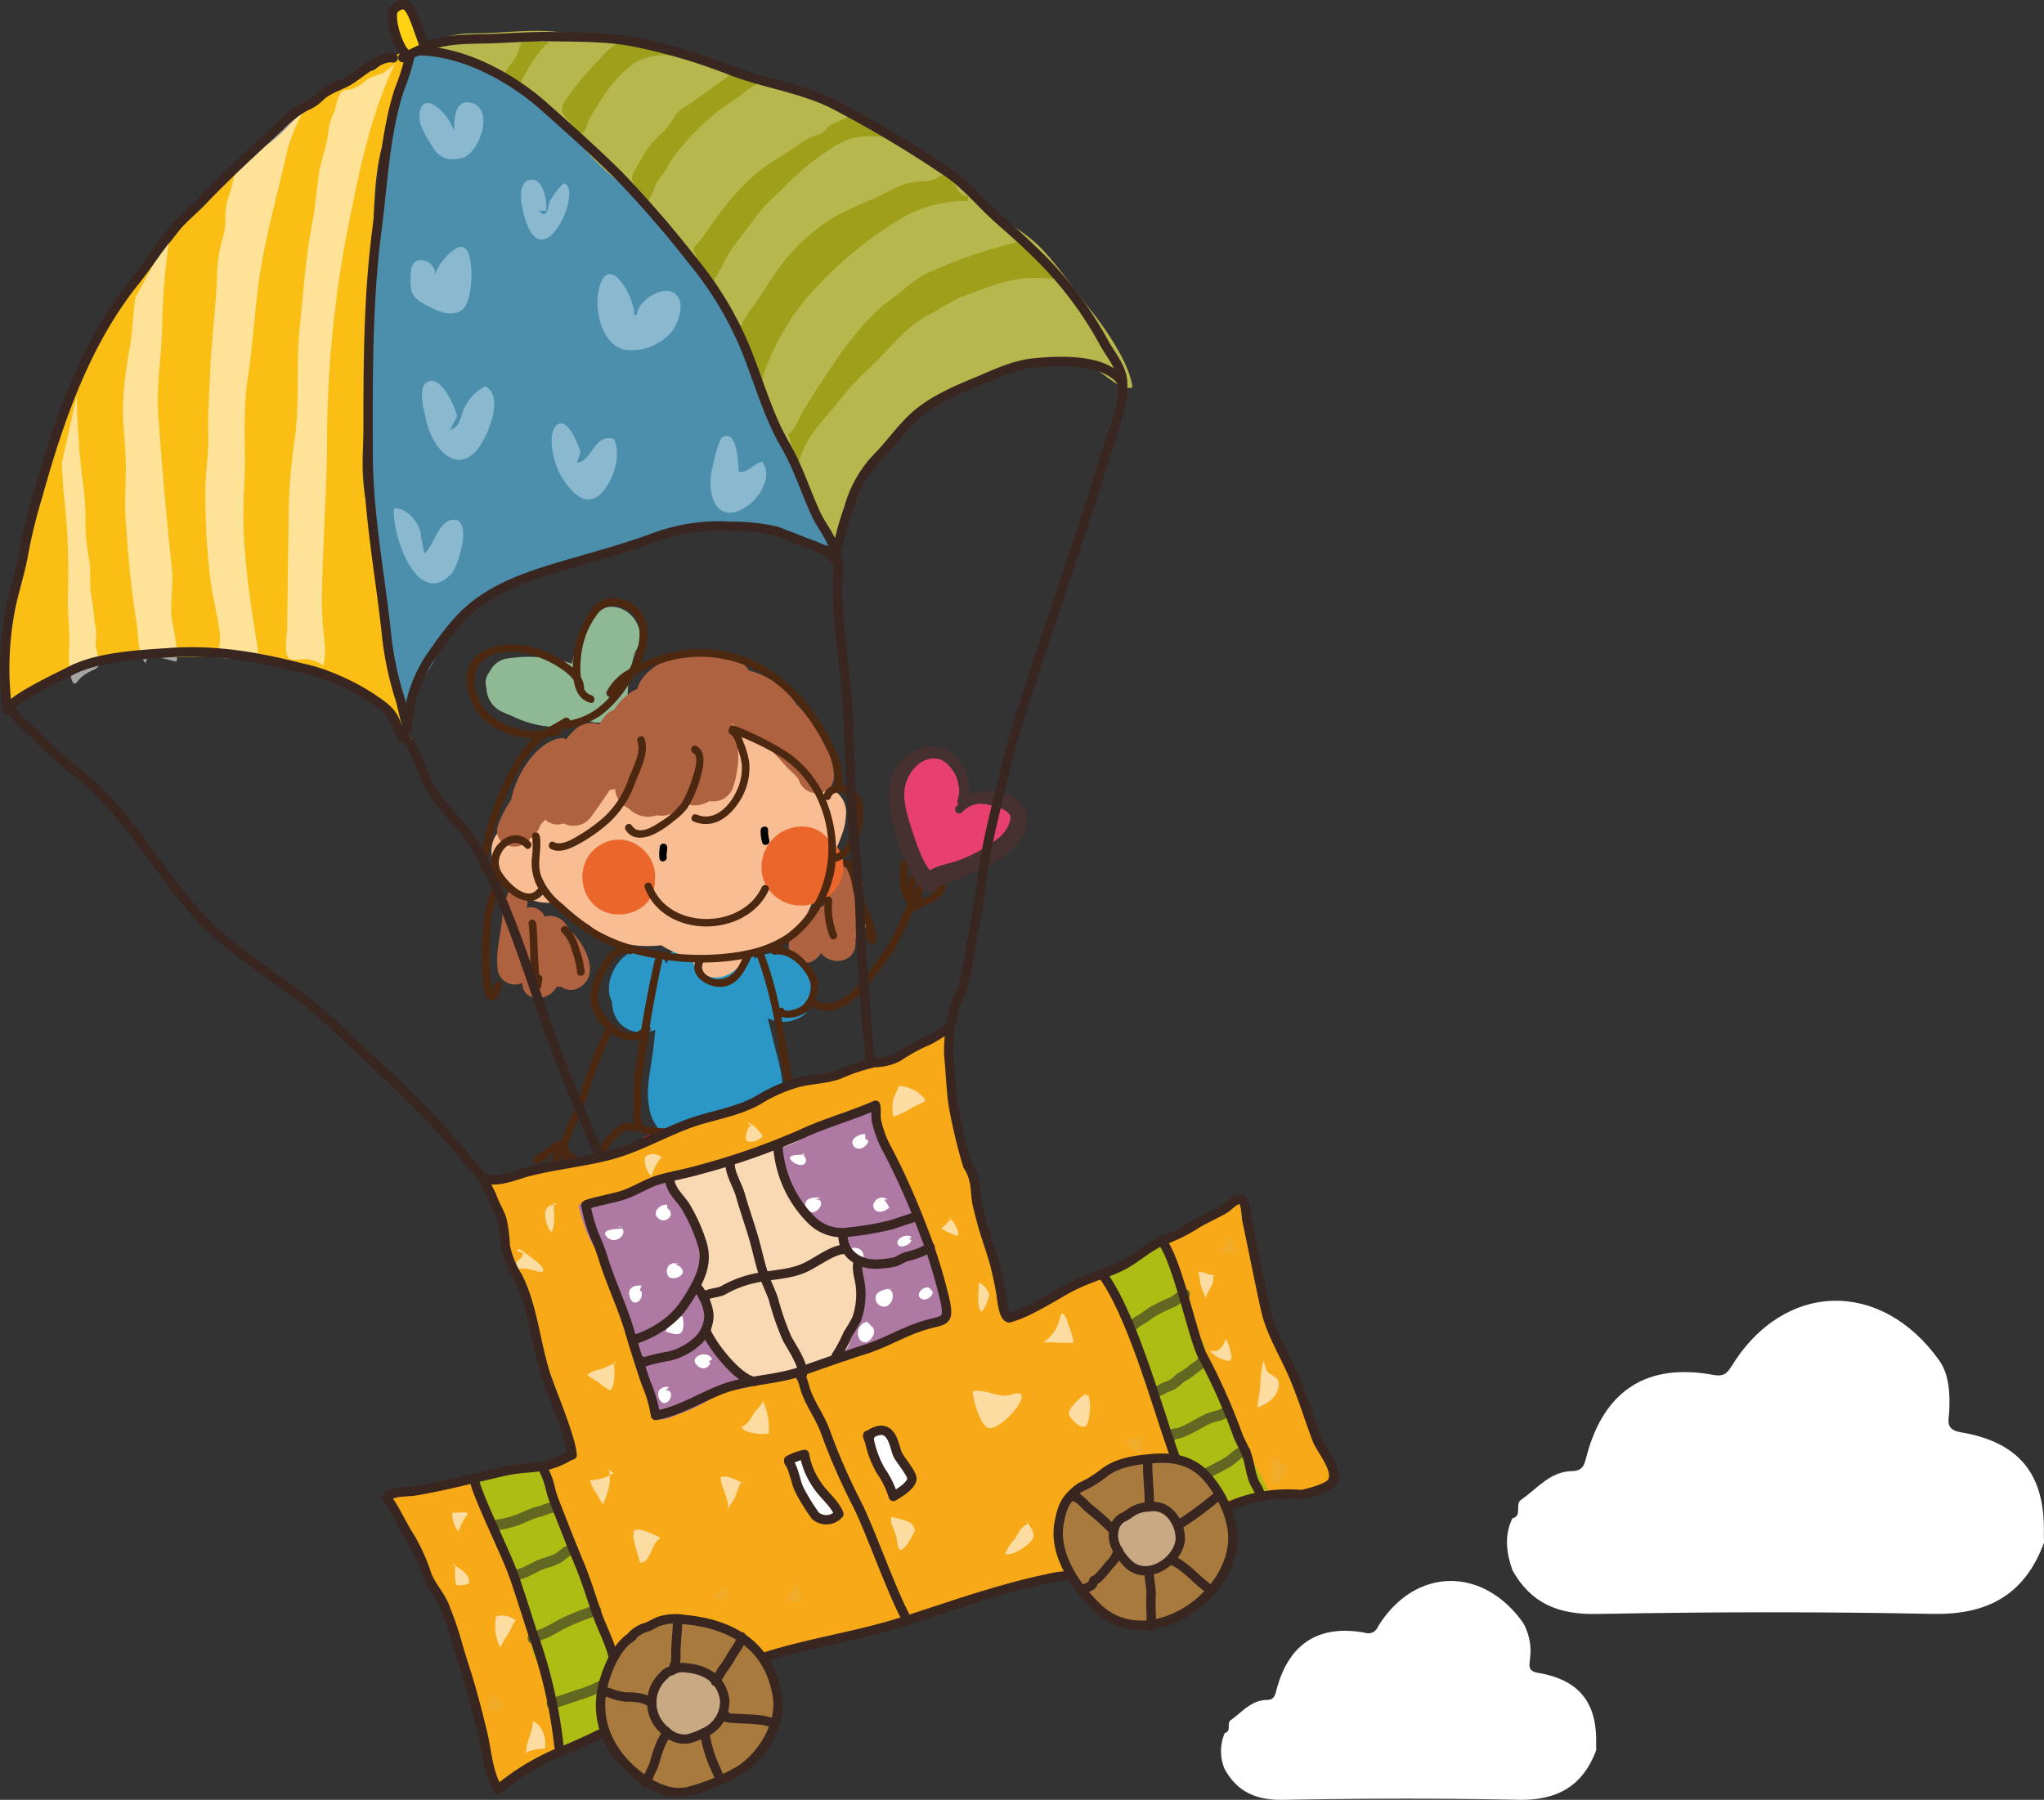 <svg xmlns="http://www.w3.org/2000/svg" viewBox="0 0 287.648 253.339">
  <rect x="0" y="0" width="287.648" height="253.339" fill="#333333" stroke="none"/>
  <title>Recurso 3</title>
  <g id="Capa_2" data-name="Capa 2">
    <g id="Editar">
      <path d="M173.263,242.076c1.557-1.111,2.843-2.76,4.963-2.791,1.079-.017,1.209-.65,1.417-1.441,1.703-6.487,5.936-9.226,12.459-8.023a1.445,1.445,0,0,0,1.812-.861c5.119-8.326,14.666-8.62,20.418-.559a8.024,8.024,0,0,1,.98,5.051c-.04.805-.429,1.753,1.13,2.014,5.771.965,8.304,4.154,8.179,9.934-.007.311.009.62.015.931-1.887,5.106-5.526,7.11-10.964,7.001-11.006-.225-22.021-.201-33.027.006-3.772.072-6.479-1.046-8.293-4.317l.021.042a6.413,6.413,0,0,1-.024-5.108l.025-.022C173.389,243.658,172.534,242.486,173.263,242.076Z" fill="#fff"/>
      <path d="M214.133,211.06c2.226-1.591,4.068-3.951,7.102-3.996,1.543-.023,1.73-.929,2.028-2.063,2.438-9.283,8.496-13.201,17.83-11.479,1.325.246,1.868-.056,2.592-1.232,7.326-11.917,20.986-12.338,29.219-.8,1.399,1.962,1.533,4.674,1.403,7.229-.059,1.149-.613,2.507,1.617,2.881,8.258,1.38,11.883,5.944,11.704,14.216-.01.442.013.886.019,1.33-2.699,7.308-7.908,10.177-15.688,10.018-15.75-.318-31.514-.286-47.265.012-5.397.102-9.272-1.499-11.866-6.181l.028.059c-.856-2.432-1.202-4.866-.035-7.309l.037-.032C214.315,213.324,213.091,211.647,214.133,211.06Z" fill="#fff"/>
      <g>
        <g>
          <path d="M80.198,131.004a5.764,5.764,0,0,0-.537-.862,2.666,2.666,0,0,0-2.978-1.114c-.055-.099-.107-.197-.169-.294a2.149,2.149,0,0,0-2.355-.975,4.312,4.312,0,0,1,.495-1.959,1.455,1.455,0,0,0-2.511-1.468,12.536,12.536,0,0,0-1.504,5.353c-.299,2.377-.958,4.716-.542,7.107a2.439,2.439,0,0,0,3.396,1.548c.012.123.023.244.041.362.335,2.363,3.471,2.122,4.545.596a3.968,3.968,0,0,0,.262-.429,2.967,2.967,0,0,0,.659.021c1.262,1,3.187.215,3.813-1.319C83.649,135.526,81.797,132.232,80.198,131.004Z" fill="#af6240"/>
          <path d="M121.733,127.474c-.139-.477-.302-.95-.444-1.428-.047-.16-.078-.281-.097-.377,1.055-1.901-1.304-4.678-3.346-3.229-1.723,1.223-1.67,2.754-1.461,4.317a4.149,4.149,0,0,0-.354.466c-.066.103-.118.219-.176.329a3.474,3.474,0,0,0-.875.128,3.525,3.525,0,0,0-1.729,1.118,1.454,1.454,0,0,0-2.148,1.332c.006,1.056-.102,2.107-.107,3.165a2.307,2.307,0,0,0,3.898,1.615,3.679,3.679,0,0,0,.651-.758c1.462,1.881,4.874,1.369,4.865-1.489-.001-.232.006-.461.012-.692a2.422,2.422,0,0,0,1.481-1.756A5.066,5.066,0,0,0,121.733,127.474Z" fill="#af6240"/>
          <g>
            <path d="M89.361,91.909c-.169.589.311-.255,0,0Z" fill="#ea5860"/>
            <path d="M89.356,91.914l.005-.005c.016-.057.037-.123.066-.208C89.403,91.773,89.379,91.843,89.356,91.914Z" fill="#ea5860"/>
            <path d="M88.995,92.299c3.316-3.966-1.806-9.262-5.717-5.717-1.522,1.377-2.072,3.631-2.506,5.56-.095.421-.186.849-.272,1.277a19.744,19.744,0,0,0-9.123-.733,3.266,3.266,0,0,0-2.449,1.841,2.391,2.391,0,0,0-.46,2.329,3.733,3.733,0,0,0,1.943,3.215c.545.272,1.103.503,1.667.717a14.528,14.528,0,0,0,9.736,1.177,4.57,4.57,0,0,0,1.149-.446,3.955,3.955,0,0,0,1.198.197,4.226,4.226,0,0,0,4.183-4.183c.004-.421.045-.839.088-1.256.006-.065.026-.222.043-.364.06-.403.126-.808.198-1.209.126-.708.285-1.408.469-2.103.062-.232.136-.459.212-.686A3.129,3.129,0,0,0,88.995,92.299Z" fill="#8eb994"/>
          </g>
          <g>
            <path d="M114.358,138.66a6.014,6.014,0,0,0-1.989-3.033,5.192,5.192,0,0,0-3.67-1.442,4.837,4.837,0,0,0-2.467.75c-1.236-3.421-6.512-3.497-7.956-.233h-.002a2.218,2.218,0,0,0-4.205.099c-.154.635-.128.644-.196.832a4.472,4.472,0,0,0-1.532-1.448,3.916,3.916,0,0,0-4.094.142,6.176,6.176,0,0,0-2.177,2.906,5.096,5.096,0,0,0-.273,2.936,3.524,3.524,0,0,0,.334.829,4.476,4.476,0,0,0,1.133,3.056,4.252,4.252,0,0,0,4.013,1.159,4.08,4.08,0,0,0,.947-.264c-.104,1.017-.21,2.033-.336,3.05-.297,2.403-1.034,5.364-.549,7.738a6.16,6.16,0,0,0,1.365,3.175,4.079,4.079,0,0,0,1.64,1.082c.248.012,2.525.51,1.324.271,2.256.452,4.588,1.024,6.848.191a5.678,5.678,0,0,0,2.38-1.617,4.734,4.734,0,0,0,1.959-.081c2.059-.566,3.009-2.272,3.24-4.256.315-2.696-.716-5.658-1.333-8.273-.23-.973-.487-1.935-.709-2.907.183.079.369.157.561.23a4.92,4.92,0,0,0,3.821-.27C114.236,142.487,114.678,140.394,114.358,138.66Z" fill="#2a97c7"/>
            <path d="M94.688,160.113c-.115-.032-.229-.077-.343-.12C94.278,159.99,94.356,160.022,94.688,160.113Z" fill="#ea5860"/>
          </g>
          <path d="M119.065,162.412c-.401-2.984-2.055-5.887-5.47-5.785a4.072,4.072,0,0,0-2.967,1.402,4.564,4.564,0,0,0-1.036.786,4.45,4.45,0,0,0-.297.332,4.313,4.313,0,0,0-.628.136,4.115,4.115,0,0,0-3.358-.524,3.723,3.723,0,0,0-1.159.539,4.683,4.683,0,0,0-2.309.142,3.916,3.916,0,0,0-.379.136c-.152-.056-.308-.107-.476-.152a4.061,4.061,0,0,0-2.835.352,4.332,4.332,0,0,0-3.821.207c-.044.025-.082.055-.123.082-1.615-.827-3.691-.601-4.568,1.147a3.044,3.044,0,0,0-2.797.644c-1.958,1.639-1.918,4.489-.779,6.582,1.29,2.368,4.799,2.502,6.785,1.084a.248.248,0,0,0,.027-.022c.074.056.139.113.215.165a3.584,3.584,0,0,0,4.401-.566c.203-.244.379-.478.541-.715a4.173,4.173,0,0,0,2.076.072,3.198,3.198,0,0,0,3.99-.101,4.045,4.045,0,0,0,2.772-.544,3.805,3.805,0,0,0,2.824.105,3.952,3.952,0,0,0,5.452-1.608.136.136,0,0,1,.035-.005C117.05,166.077,119.369,164.689,119.065,162.412Z" fill="#c82452"/>
          <path d="M103.335,181.191a48.657,48.657,0,0,0-4.854-2.169c-1.582-.438-2.703,2.001-1.143,2.713,1.732.791,3.103,2.609,5.04,2.925A1.8,1.8,0,0,0,103.335,181.191Z" fill="#c82452"/>
          <path d="M116.897,182.631a14.559,14.559,0,0,0-3.904-2.312,4.979,4.979,0,0,0-4.067.136,1.107,1.107,0,0,0-.222,1.723,16.945,16.945,0,0,0,2.54,1.27,13.559,13.559,0,0,1,2.936,1.903C116.009,187.059,118.785,184.197,116.897,182.631Z" fill="#c82452"/>
          <path d="M114.239,111.339c-.057.031-.109.066-.164.098a17.22,17.22,0,0,0-2.043-3.482,17.809,17.809,0,0,0-12.64-7.408c-5.644-.594-10.934,3.555-13.572,8.192a15.324,15.324,0,0,0-1.419,3.413,5.116,5.116,0,0,0-3.773,1.162c-1.756-.815-4.107-.491-4.495,1.875-.009.054-.012.108-.02.162a7.206,7.206,0,0,0-4.561.729c-3.687,1.745-2.649,6.501,0,8.482a6.321,6.321,0,0,0,1.73.928,4.414,4.414,0,0,0,2.393,1.433,7.51,7.51,0,0,0,2.833.027,18.335,18.335,0,0,0,1.877,1.679,14.195,14.195,0,0,0,2.493,1.585,11.544,11.544,0,0,0,4.213,2.408,15.46,15.46,0,0,0,5.953.428,13.797,13.797,0,0,0,4.332,1.773,3.069,3.069,0,0,0,1.576,2.277,3.889,3.889,0,0,0,1.777.494,4.13,4.13,0,0,0,1.906-.515,4.241,4.241,0,0,0,1.358-1.096,14.648,14.648,0,0,0,1.134-1.558c.063-.097.126-.192.189-.288.081-.082.15-.175.222-.264,4.082-.061,7.432-3.289,8.87-7.077a15.469,15.469,0,0,0,.96-4.447,6.696,6.696,0,0,0,2.307-2.857c.383-.866.714-1.736,1.018-2.63a7.74,7.74,0,0,0,.324-1.718,2.708,2.708,0,0,0,.03-.35C119.353,112.142,116.828,109.899,114.239,111.339Z" fill="#f8bd93"/>
          <path d="M113.894,101.223a22.553,22.553,0,0,0-1.908-2.21c-.021-.038-.041-.077-.064-.114a11.466,11.466,0,0,0-6.562-4.532c-1.149-1.92-3.604-2.567-5.708-2.653-3.303-.136-8.962,1.605-10,5.312a2.608,2.608,0,0,0-.75.32,8.808,8.808,0,0,0-2.484,2.582,2.326,2.326,0,0,0-1.243.834c-.304.392-.594.789-.876,1.189a3.287,3.287,0,0,0-3.116.515,10.585,10.585,0,0,0-1.535,1.612.871.871,0,0,0-.551-.189c-3.139.204-6.396,4.662-7.156,8.685a15.659,15.659,0,0,0-1.855,3.611c-.917,2.799,2.97,4.045,4.481,1.889.01-.015.021-.032.031-.049a1.557,1.557,0,0,0,.379-.244,4.294,4.294,0,0,0,1.128-1.75,5.986,5.986,0,0,0,.625-.69,2.422,2.422,0,0,0,2.578.55,3.041,3.041,0,0,0,3.951-1.026c.874-1.201,1.732-2.423,2.542-3.671a2.987,2.987,0,0,0,.759-.18,3.173,3.173,0,0,0,1.925,2.765,3.693,3.693,0,0,0,3.98.962,3.042,3.042,0,0,0,2.928-.913c.227-.273.441-.554.648-.837a4.034,4.034,0,0,0,3.802-.234,2.952,2.952,0,0,0,3.235-1.708,13.172,13.172,0,0,0-.026-9.152c.004-.035.008-.071.011-.106a7.022,7.022,0,0,0,4.501,2.572c.311.37.608.734.884,1.063.736.874,1.534,1.702,2.289,2.561.465.527,1.489,1.275,1.721,1.918.927,2.575,4.887,2.272,4.896-.662C117.362,106.548,115.479,103.314,113.894,101.223Z" fill="#af6240"/>
          <path d="M90.714,119.783a5.02,5.02,0,0,0-3.84-1.601,5.251,5.251,0,0,0-4.109,2.406,5.405,5.405,0,0,0-.642,4.177,5.082,5.082,0,0,0,2.352,3.253c2.253,1.416,5.957.606,7.156-1.821a5.078,5.078,0,0,0,.531-2.423c.017-.115.034-.229.046-.345A5.245,5.245,0,0,0,90.714,119.783Z" fill="#eb662b"/>
          <path d="M116.328,117.861l-.008-.011c-1.603-1.893-4.478-1.899-6.493-.632a5.733,5.733,0,0,0-2.451,6.366,5.551,5.551,0,0,0,5.051,3.867,6.29,6.29,0,0,0,5.423-2.684A4.825,4.825,0,0,0,116.328,117.861Z" fill="#eb662b"/>
          <g>
            <path d="M98.645,109.162c.358-1.27.812-3.4-.659-4.153-.613-.311-1.043.663-.434.975.919.471.133,2.733-.076,3.41a16.073,16.073,0,0,1-1.587,3.692,10.789,10.789,0,0,1-3.074,2.661c-1.028.695-2.982,1.876-3.904.456-.374-.578-1.237.047-.864.622,1.042,1.605,2.956,1.158,4.394.383a15.116,15.116,0,0,0,2.528-1.758,9.053,9.053,0,0,0,1.699-1.622A15.937,15.937,0,0,0,98.645,109.162Z" fill="#4d2811"/>
            <path d="M89.398,110.138c.718-1.887,1.982-4.106,1.301-6.168-.216-.654-1.21-.269-.996.382.566,1.713-.701,3.779-1.278,5.352a12.902,12.902,0,0,1-3.465,5.343,23.267,23.267,0,0,1-3.315,2.425c-.9.549-2.598,1.64-3.686,1.054-.605-.325-1.035.65-.434.975,1.262.678,2.909-.144,4.026-.755a22.833,22.833,0,0,0,4.03-2.832A14.045,14.045,0,0,0,89.398,110.138Z" fill="#4d2811"/>
            <path d="M117.187,183.102c-1.098-2.726-5.065-3.034-7.686-2.864a30.26,30.26,0,0,1-.598-5.552c-.005-1.853-.419-3.687-.339-5.543a4.432,4.432,0,0,0,1.328-.188c1.698-.504,2.444-2.104,2.789-3.7,1.371.751,2.927,1.849,4.472,1.381,2.316-.701,2.882-3.808,2.722-5.883a9.569,9.569,0,0,0-1.093-3.554c-.362-.708-.787-1.93-1.77-1.895-.986.035-1.823.722-2.835.786a6.106,6.106,0,0,1-1.883-.392,1.583,1.583,0,0,0-.099-.372c-.016-.032-.033-.061-.049-.093a.582.582,0,0,0-.133-.17,5.488,5.488,0,0,0-.126-.64,24.748,24.748,0,0,1-.473-2.675c-.277-1.977-.673-3.936-.987-5.903q-.214-1.352-.47-2.693a4.291,4.291,0,0,0,2.739-.261,3.289,3.289,0,0,0,1.609-1.325.494.494,0,0,0,.281.297l.164.075a.862.862,0,0,0,.105.034c3.723,1.411,6.786-2.564,8.749-5.209a36.486,36.486,0,0,0,2.282-3.183,40.692,40.692,0,0,0,2.022-4.143c.124-.279.302-.642.478-1.047a.52.52,0,0,0,.24-.087c1.468-.972,3.833-1.383,4.452-3.266.212-.645-.759-1.086-.973-.434a3.857,3.857,0,0,1-2.357,1.975.445.445,0,0,0,.003-.613c-.293-.35,1.78-2.742,2.033-3.254.304-.616-.669-1.049-.974-.434-.34.688-1.657,1.959-2.049,3.067a1.335,1.335,0,0,0-.117-.165c-.018-.021-.036-.034-.053-.052.282-.793.537-1.599.84-2.383a3.696,3.696,0,0,0,.373-1.622c-.06-.35-.522-.666-.84-.373a.969.969,0,0,0-.233.308.461.461,0,0,0-.006.44,7.766,7.766,0,0,1-.421,1.187c-.227.528-.403,1.077-.58,1.624a8.637,8.637,0,0,1,.128-2.631c.137-.675-.917-.833-1.054-.16a8.262,8.262,0,0,0,.482,5.136.551.551,0,0,0,.46.326c-.089.27-.193.52-.248.675-.238.667-.539,1.312-.829,1.958-.494,1.102-1.006,2.195-1.59,3.252a27.333,27.333,0,0,1-2.171,3.058c-1.691,2.287-4.543,6.459-7.881,4.968a.523.523,0,0,0-.33-.037,5.431,5.431,0,0,0,.454-1.955c.053-1.511-1.003-2.838-2.019-3.846a5.686,5.686,0,0,0-3.383-1.765,14.249,14.249,0,0,0,2.25-1.396,15.318,15.318,0,0,0,4.076-5.301c-.003.016-.01.03-.012.047a11.661,11.661,0,0,0,.726,5.246.532.532,0,0,0,.994-.381,10.585,10.585,0,0,1-.667-4.705.543.543,0,0,0-.921-.443,14.228,14.228,0,0,0,1.402-5.051c2.907-.752,3.99-4.742,3.877-7.376a3.316,3.316,0,0,0-2.072-3.163,3.641,3.641,0,0,0-.856-.232l.002-.007a10.105,10.105,0,0,0-1.047-5.099,29.566,29.566,0,0,0-2.816-4.911,21.95,21.95,0,0,0-9.06-7.731,18.414,18.414,0,0,0-11.205-.926,21.672,21.672,0,0,0-4.274,1.52c1.038-2.363,1.516-5.055.1-7.189a4.901,4.901,0,0,0-4.877-1.897c-1.972.435-3.016,2.762-3.727,4.407a12.917,12.917,0,0,0-.97,4.202c-.029.351-.05.712-.056,1.076a14.8,14.8,0,0,0-3.727-2.191c-2.81-1.226-6.382-1.613-9.11.012-3.369,2.005-2.171,6.904.108,9.254a10.351,10.351,0,0,0,7.174,2.824,15.073,15.073,0,0,0-2.812,3.728,33.681,33.681,0,0,0-2.852,6.25,43.712,43.712,0,0,0-1.542,5.597c-.17.879-.693,3.128.538,3.545.644.219,1.083-.751.434-.973-.516-.173.188-2.952.296-3.424a47.558,47.558,0,0,1,1.416-4.807,34.671,34.671,0,0,1,2.683-5.755,12.654,12.654,0,0,1,3.226-3.915c.144-.108.291-.214.44-.315a13.518,13.518,0,0,0,1.781-.306c.446-.108.418-.588.153-.847.024-.013.047-.025.068-.039a.484.484,0,0,0,.324.054,12.087,12.087,0,0,0,5.416-2.031,16.517,16.517,0,0,0,3.757-4.153c.321-.463.647-.977.959-1.521.34-.189.686-.359,1.029-.521a21.666,21.666,0,0,1,4.699-1.645,17.461,17.461,0,0,1,10.376,1.067,20.816,20.816,0,0,1,8.197,7.031,31.74,31.74,0,0,1,2.635,4.436,9.312,9.312,0,0,1,1.212,5.032.557.557,0,0,0,.01.186,1.956,1.956,0,0,0-1.569,1.296c-.003.012-.005.023-.008.033-.033-.071-.064-.144-.097-.216a15.157,15.157,0,0,0-4.832-5.649,40.124,40.124,0,0,0-7.646-3.863.519.519,0,0,0-.726.39.582.582,0,0,0,.182.826c.631.365.826,1.478,1.05,2.113a9.124,9.124,0,0,1,.542,2.136,7.447,7.447,0,0,1-.797,3.851c-.99,2.083-3.068,4.222-5.543,3.193-.633-.264-1.068.707-.434.972,3.014,1.254,5.517-1.004,6.856-3.544a8.584,8.584,0,0,0,.952-4.831,12.122,12.122,0,0,0-.773-2.707c-.095-.272-.191-.54-.306-.799a36.807,36.807,0,0,1,5.476,2.75,14.288,14.288,0,0,1,4.884,5.301,16.374,16.374,0,0,1,.625,13.875,14.256,14.256,0,0,1-4.633,5.837,15.321,15.321,0,0,1-5.369,2.208.494.494,0,0,0-.231.05q-.528.114-1.055.207a35.038,35.038,0,0,1-14.88-.864,22.736,22.736,0,0,1-5.611-2.398,33.343,33.343,0,0,1-4.451-3.53,9.062,9.062,0,0,1-2.985-3.996c-.597-1.826.183-3.719-.169-5.566-.127-.67-1.188-.559-1.059.116a12.829,12.829,0,0,1-.057,3.181,7.481,7.481,0,0,0,.455,3.126,6.254,6.254,0,0,0,.475.999.538.538,0,0,0-.172.139c-1.471,1.748-4.047-.929-4.835-2.149a2.705,2.705,0,0,1-.317-2.765c.682-1.517,2.249-2.232,3.504-.935.479.493,1.149-.335.678-.822-1.394-1.439-3.221-1.142-4.489.283a3.705,3.705,0,0,0-.558,4.299c1.034,2.09,4.613,5.288,6.785,2.825a18.199,18.199,0,0,0,2.645,2.583,28.788,28.788,0,0,0,5.67,4.037,21.264,21.264,0,0,0,2.088.908,5.89,5.89,0,0,0-1.982,2.085,9.614,9.614,0,0,0-1.72,5.231,6.562,6.562,0,0,0,2.168,3.964c-.011.02-.022.035-.032.057a75.976,75.976,0,0,0-3.074,7.644c-.451,1.398-.862,2.772-1.451,4.123-.56,1.287-1.151,2.558-1.609,3.887-1.332.37-2.197,1.469-3.391,2.103-.11.054-.223.11-.345.169-.615.288-.257,1.266.38.993a3.81,3.81,0,0,0,.449-.228,1.483,1.483,0,0,1,.474-.145.496.496,0,0,0,.457-.512c.311-.244.618-.495.936-.718-.667,1.547-.622,3.298-1.267,4.863a.534.534,0,0,0,.974.436l.542-1.217a.48.48,0,0,0-.053-.512,16.414,16.414,0,0,1,.752-3.07.519.519,0,0,0,.049.069,5.647,5.647,0,0,0,.239,1.246,8.385,8.385,0,0,1,.288,2.107.531.531,0,0,0,.002.224,8.979,8.979,0,0,1-.076,1.211c-.08.578.807.879,1.013.298a2.832,2.832,0,0,0,.066-1.843v-.001c-.027-.362-.068-.729-.107-1.095a5.485,5.485,0,0,0-.191-1.281c-.031-.088-.06-.182-.086-.28a21.953,21.953,0,0,0,2.349,1.906c.615.308,1.046-.667.434-.973-1.096-.55-1.774-1.586-2.834-2.143a.573.573,0,0,0-.362-.714.427.427,0,0,0,.2-.231c.892-2.698,2.222-5.199,3.043-7.928a65.835,65.835,0,0,1,3.08-7.754,4.25,4.25,0,0,0,3.945.817c-.296,1.931-.554,3.865-.761,5.795-.134,1.238.026,2.489-.092,3.716a7.251,7.251,0,0,0,.166,2.54c-1.703-.955-3.213.911-4.231,2.114a5.25,5.25,0,0,0-1.323,2.804,4.652,4.652,0,0,0,1.087,3.031,6.743,6.743,0,0,0,5.561,3.269,6.289,6.289,0,0,0,2.894-1.036,7.3,7.3,0,0,0,1.733-1.575q.14,2.769.517,5.519c.23,1.649.702,3.257.932,4.899a12.911,12.911,0,0,0,.244,1.52.538.538,0,0,0-.626.272c-1.36,2.558,2.059,4.404,3.935,5.256a8.051,8.051,0,0,0,3.671,1.13c1.418-.083,1.721-1.677,1.311-2.772a5.273,5.273,0,0,0-2.947-2.698,5.7,5.7,0,0,0-2.495-.879,11.901,11.901,0,0,1-1.252.048c-.349-.015-.315.002-.486-.432a13.799,13.799,0,0,1-.419-2.323c-.196-.973-.448-1.928-.617-2.907a55.072,55.072,0,0,1-.675-6.11,5.143,5.143,0,0,0,1.92,2.011,4.016,4.016,0,0,0,3.403.18,6.505,6.505,0,0,0,3.363-2.407,5.809,5.809,0,0,0,2.677,1.789c-.075,1.849.364,3.648.338,5.49a27.834,27.834,0,0,0,.476,5.222.528.528,0,0,0-.186.097c-3.182,2.58,4.055,5.31,5.703,5.732a3.987,3.987,0,0,0,1.927.131A1.786,1.786,0,0,0,117.187,183.102Zm12.103-56.317c-.139.062-.277.123-.413.187.026-.11.047-.219.063-.327A.515.515,0,0,0,129.29,126.784ZM88.568,94.183a7.613,7.613,0,0,0-3.194,3.157.553.553,0,0,0,.43.757,12.063,12.063,0,0,1-1.597,1.525,9.711,9.711,0,0,1-3.974,1.783.562.562,0,0,0-.826-.315c-.95.588-1.938,1.103-2.877,1.701a10.33,10.33,0,0,1-7.465-2.067c-2.292-1.973-3.572-6.332-.487-8.171,2.246-1.335,5.407-.804,7.7.138a14.073,14.073,0,0,1,3.247,1.841,5.761,5.761,0,0,1,1.191,1.177,6.03,6.03,0,0,0,.439,1.52.511.511,0,0,0,.122.249,2.838,2.838,0,0,0,1.8,1.441c.659.188.812-.866.16-1.054a1.687,1.687,0,0,1-1.026-.871,3.209,3.209,0,0,0-.463-1.682c-.018-.152-.032-.298-.043-.438a14.693,14.693,0,0,1,.297-3.915,11.42,11.42,0,0,1,1.861-4.231,3.037,3.037,0,0,1,2.609-1.468,4.17,4.17,0,0,1,2.539,1.133c1.257,1.13,1.091,3.305.754,4.788A11.498,11.498,0,0,1,88.568,94.183Zm29.087,25.989a19.11,19.11,0,0,0-1.453-7.646.458.458,0,0,0,.699-.242c.378-1.096,1.75-.743,2.531-.321.932.504,1.012,1.739.982,2.675C120.355,116.454,119.583,119.413,117.655,120.172Zm-19.924,59.99a4.431,4.431,0,0,0,1.601.07,5.078,5.078,0,0,1,2.326.766c1.112.495,2.396,1.355,2.523,2.687.145,1.52-2.346.329-2.921.066-1.387-.628-5.188-2.086-4.196-4.138A1.24,1.24,0,0,0,97.731,180.162Zm10.789-46.324a.486.486,0,0,0,.568.538c2.11-.337,4.332,2.034,4.933,3.865a3.507,3.507,0,0,1-1.257,3.407c-.363.286-2.166.924-2.448.431a.431.431,0,0,0-.608-.183,51.095,51.095,0,0,0-2.181-7.676l-.006-.01C107.859,134.096,108.191,133.971,108.519,133.838Zm-9.547,1.639a30.501,30.501,0,0,0,5.471-.485c-.615,1.359-1.33,2.546-3.02,2.829-1.258.209-3.221-.933-2.453-2.341Zm-14.853,5.173a7.743,7.743,0,0,1,1.184-3.891c.515-1.011,1.708-3.055,3.126-2.483a.507.507,0,0,0,.561-.108c.884.244,1.779.446,2.675.616.212.041.423.078.636.115a.528.528,0,0,0-.183.303c-.713,3.179-1.346,6.405-1.875,9.646C88.004,146.868,84.385,142.939,84.119,140.65Zm6.129,14.984c.059-.608-.06-1.267-.045-1.881a28.988,28.988,0,0,1,.348-3.425q.364-2.533.763-5.062c.044-.053.09-.102.132-.158a.517.517,0,0,0-.003-.644c.495-3.051,1.052-6.089,1.727-9.102a.482.482,0,0,0-.032-.327,39.396,39.396,0,0,0,4.676.43c-.605,1.778,1.272,3.156,2.947,3.405,2.745.408,4.03-2.061,4.962-4.148.058-.013.116-.024.172-.041.206-.05.41-.104.613-.16a.476.476,0,0,0,.022.081,56.485,56.485,0,0,1,2.735,10.743c.309,1.85.635,3.697.938,5.551.15.912.261,1.827.367,2.746.078.661.592,1.376.372,2.051l-.006.036a3.669,3.669,0,0,0-.508.197.551.551,0,0,0-.278.699,24.692,24.692,0,0,1-4.429,1.02,79.317,79.317,0,0,1-11.255,1.145,14.734,14.734,0,0,1-3.338-.195c-.155-.036-.594-.07-.671-.243a4.87,4.87,0,0,1-.266-1.219A6.66,6.66,0,0,1,90.249,155.634Zm14.551,9.793a2.435,2.435,0,0,0-.141-.214.533.533,0,0,0-.866.62c.947,1.275-1.853,2.473-2.703,2.785-2.507.92-3.864-1.308-4.829-3.272a.542.542,0,0,0-.808-.241,10.353,10.353,0,0,0-1.607,1.494,6.314,6.314,0,0,1-2.197,1.533,4.431,4.431,0,0,1-4.761-1.14c-1.275-1.167-2.521-2.942-1.771-4.688a7.595,7.595,0,0,1,1.58-2.078c.47-.499,1.34-1.528,2.115-1.018a.579.579,0,0,0,.816-.204,1.587,1.587,0,0,0,.921.536,15.203,15.203,0,0,0,3.708.306,71.387,71.387,0,0,0,12.503-1.292c1.008-.171,4.158-.59,5.204-1.811.554.067,1.096.303,1.684.426a4.252,4.252,0,0,0,2.064-.316,9.25,9.25,0,0,1,1.253-.485c.287-.057.541.694.641.879a10.231,10.231,0,0,1,1.144,3.113c.281,1.597-.001,4.856-2.009,5.284-1.406.298-3.042-1.126-4.241-1.678a.539.539,0,0,0-.744.407c-.21,1.415-.601,2.872-2.021,3.505C107.642,168.81,105.882,167.03,104.8,165.427Zm10.28,19.245a7.224,7.224,0,0,1-1.649-.351c-.719-.22-5.612-2.125-4.878-3.413a.535.535,0,0,0,.575.427c2.227-.203,5.476-.146,6.913,1.881C116.653,184.08,116.008,184.726,115.079,184.672Z" fill="#4d2811"/>
            <path d="M70.633,138.872c.249-.638-.722-1.074-.973-.434-.134.343-.241.696-.391,1.034a4.567,4.567,0,0,1-.121-.599c-.149-.916-.078-1.863-.24-2.776a12.114,12.114,0,0,1,.02-2.132c.013-.99.042-1.98.102-2.968a16.282,16.282,0,0,1,1.135-5.455.533.533,0,0,0-.973-.434,18.926,18.926,0,0,0-1.266,6.665,50.94,50.94,0,0,0-.011,5.221c.06,1.022-.061,2.779.753,3.561C69.731,141.573,70.372,139.538,70.633,138.872Z" fill="#4d2811"/>
            <path d="M76.12,138.988c.106-.354.086-.732.191-1.081a.591.591,0,0,0-.43-.736c-.017-.229-.031-.452-.049-.667-.081-1.019-.125-2.038-.169-3.057-.037-.877-.066-1.753-.12-2.628-.025-.401.004-.949-.314-1.247-.503-.469-1.176.356-.678.822-.233-.217-.133-.22-.1.108.032.324.047.649.064.977.046.889.076,1.775.116,2.664a17.172,17.172,0,0,0,.506,4.818C75.279,139.364,75.983,139.446,76.12,138.988Z" fill="#4d2811"/>
            <path d="M82.277,136.775a13.227,13.227,0,0,0-.781-3.272,6.491,6.491,0,0,0-1.7-3.058c-.539-.426-1.216.397-.677.822a5.686,5.686,0,0,1,1.381,2.617,11.553,11.553,0,0,1,.717,3.008C81.263,137.576,82.321,137.459,82.277,136.775Z" fill="#4d2811"/>
            <path d="M123.322,132.348c-.024-2.143-1.092-4.086-1.881-6.023-.692-1.701-.495-3.693-1.793-5.156-.453-.51-1.322.108-.867.619,1.217,1.371,1.035,3.309,1.665,4.92a32.043,32.043,0,0,1,1.621,4.228.588.588,0,0,0-.461.861c.201.355.557.567.756.921C122.651,133.234,123.328,132.818,123.322,132.348Z" fill="#4d2811"/>
            <path d="M107.205,124.868c-2.783,6.008-13.123,6.057-15.48-.322a.533.533,0,0,0-.995.38c2.684,7.264,14.28,7.213,17.447.376A.533.533,0,0,0,107.205,124.868Z" fill="#4d2811"/>
            <path d="M93.812,120.521a1.236,1.236,0,0,1,.035-.484,4.864,4.864,0,0,0,.053-.817.532.532,0,0,0-.587-.471.541.541,0,0,0-.471.587,5.196,5.196,0,0,0-.025,1.565C93.027,121.558,94.02,121.173,93.812,120.521Z" fill="#000100"/>
            <path d="M108.252,118.217a4.957,4.957,0,0,1-.154-1.41c-.031-.685-1.089-.568-1.06.115a5.805,5.805,0,0,0,.219,1.674C107.487,119.244,108.479,118.865,108.252,118.217Z" fill="#000100"/>
          </g>
        </g>
        <g>
          <path d="M127.44,110.336a8.602,8.602,0,0,1,.141-.912,3.446,3.446,0,0,1,5.961-1.663,4.252,4.252,0,0,1,.329.372,4.775,4.775,0,0,1,1.05,2.585,6.945,6.945,0,0,1,.172,1.552c-.003.312-.018.656-.055,1.001a6.905,6.905,0,0,1,2.405-.696,6.152,6.152,0,0,1,.893-.041c.024-.006.049-.014.071-.019a3.097,3.097,0,0,1,2.708.742,4.108,4.108,0,0,1,1.23,1.478,1.984,1.984,0,0,1,.217.55c.016.051.034.099.048.152a3.396,3.396,0,0,1-.71,2.789c-.991,1.62-3.546,1.982-5.191,2.517a17.861,17.861,0,0,0-3.438,1.489,22.44,22.44,0,0,1-2.704,1.426,1.174,1.174,0,0,1-.822-.003,1.315,1.315,0,0,1-1.539-1.268,19.69,19.69,0,0,0-.636-3.535,26.392,26.392,0,0,1-.521-3.733C126.983,114.145,126.651,111.526,127.44,110.336Z" fill="#e83f71"/>
          <path d="M126.099,117.6a28.783,28.783,0,0,0,1.647,4.447c.635,1.29,1.412,2.812,2.774,3.427a1.018,1.018,0,0,0,1.467-.681,61.943,61.943,0,0,0,7.314-3.029c2.087-1.148,4.568-2.864,5.128-5.359.581-2.597-1.066-4.489-3.618-4.869a7.342,7.342,0,0,0-3.569.035,4.524,4.524,0,0,0-.914.458,6.295,6.295,0,0,0-3.346-6.606c-2.642-1.185-6.018.632-7.184,3.141C124.466,111.44,125.225,114.694,126.099,117.6Zm1.162-6.092c.076-2.179,1.912-4.896,4.377-4.751,2.846.17,3.855,3.523,3.126,5.854a.637.637,0,0,0,.105.615c-.095.096-.191.19-.283.283a.582.582,0,0,0,.811.835,3.587,3.587,0,0,1,2.812-1.212,10.114,10.114,0,0,1,2.768.709c.623.269,1.402.77,1.191,1.568a4.79,4.79,0,0,1-1.323,2.271,19.063,19.063,0,0,1-5.202,3.126c-1.4.67-3.38.855-4.803,1.691a11.29,11.29,0,0,1-.834-1.342,22.98,22.98,0,0,1-1.285-3.198C128.061,115.915,127.187,113.69,127.262,111.508Z" fill="#463130"/>
        </g>
        <g>
          <path d="M56.899,103.729c.989.123,2.862,5.853,3.315,6.63,2.627,4.513,4.835,5.163,7.295,9.774,5.33,9.996,7.949,20.952,12.189,31.402,2.023,4.992,4.241,9.825,6.11,14.859a23.217,23.217,0,0,1,.505,2.774c.246.946.996,1.739.558,2.792" fill="none" stroke="#3a2621" stroke-linecap="round" stroke-linejoin="round" stroke-width="1.316"/>
          <path d="M75.09,174.785c-3.653-4.574-9.724-12.351-13.771-16.637-4.851-5.137-9.459-9.215-14.585-14.102-5.139-4.9-12.775-9.015-17.736-14.074-7.024-7.163-10.936-16.041-19.193-22.038a54.596,54.596,0,0,1-5.256-4.934,22.259,22.259,0,0,1-3.747-4.008" fill="none" stroke="#3a2621" stroke-linecap="round" stroke-linejoin="round" stroke-width="1.316"/>
          <path d="M117.386,78.102c.926,1.017.564,2.349.523,3.587-.2,5.899,1.008,11.821,1.374,17.692.337,5.362.311,10.756.721,16.108.448,5.854.997,10.261,1.05,13.595.083,5.033.611,10.009.906,15.031.098,1.645.844,6.497.223,8.041" fill="none" stroke="#3a2621" stroke-linecap="round" stroke-linejoin="round" stroke-width="1.316"/>
          <path d="M158.006,54.003c.045-.261-.102,1.865-.043,1.607-.466,3.513-2.114,7.2-3.065,10.583-1.996,7.107-11.699,34.474-13.231,41.236-1.166,5.14-2.696,10.431-3.37,15.657-.426,3.289-.974,6.474-1.603,9.736a46.891,46.891,0,0,1-1.317,6.548q-.471.952-.933,1.911c-.308.9-.313,1.855-.65,2.741-.305.794-.839,1.387-1.104,2.197-.092.005-.186.012-.278.018" fill="none" stroke="#3a2621" stroke-linecap="round" stroke-linejoin="round" stroke-width="1.316"/>
          <path d="M58.969,6.418c1.382-.021-.605.649.727.01a14.407,14.407,0,0,1,6.566-1.728c5.087.069,10.669-1.154,15.984.579,2.282.743,7.154.573,9.434,1.218,2.4.68,4.763,1.339,7.244,1.915a70.473,70.473,0,0,1,7.232,2.641c2.577.915,5.534.622,7.987,1.926,4.526,2.404,8.94,4.991,13.498,7.288,1.957.987,3.045,2.491,5,3.38,3.042,1.384,3.189,3.367,5.743,5.409,2.915,2.331,4.936,2.853,7.68,5.434,2.226,2.093,5.243,6.479,7.15,8.818,2.111,2.588,5.79,7.76,6.15,11.229-2.153.599-5.045-3.356-7.222-3.49a26.832,26.832,0,0,0-8.249.858c-4.863,1.312-11.018,2.094-14.376,5.864-3.198,3.592-5.027,5.239-7.631,8.863-1.911,2.659-3.341,7.841-4.215,10.984-1.798-4.877-5.11-8.611-7.375-14.048-2.489-5.979-2.778-9.891-4.905-13.636-2.247-3.963-4.002-8.212-6.865-11.758a77.5,77.5,0,0,0-8.612-8.644c-2.841-2.533-6.097-4.688-8.655-7.53-2.911-3.237-4.96-6.838-8.58-9.458-2.398-1.738-6.136-3.022-8.641-4.601-1.923-1.214-3.281.683-4.701-1.881" fill="#b6b84e"/>
          <path d="M58.108,8.103c-.206-.121-.877,1.561-1.081,1.44-.578,1.047-.894,2.184-1.393,5.07-.381,2.188-1.385,4.095-1.94,6.273-.999,3.909-1.031,8.338-1.225,12.342-.448,9.026-.593,16.45-1.14,25.426-.34,5.568-.575,8.2.353,13.091.773,4.077,1.156,8.548,1.687,12.622.447,3.423,1.81,7.263,2.242,10.69.272,2.158,1.017,7.501,2.511,9.277-3.19-4.972-9.444-10.005-15.873-10.962-2.462-.366-5.247-.55-7.746-.817-3.08-.33-6.465-.076-9.567-.094-5.402-.031-10.347-.839-15.313,1.977-2.765,1.568-6.068,3.077-8.067,5.482.417-2.562-.735-.554-1.121-5.531-.346-4.451-.007-.31.29-4.762.567-8.488,1.311-3.791,2.426-11.779A97.634,97.634,0,0,1,8.391,59.064c1.722-4.398,1.755-6.885,4.91-11.124,2.883-3.873,3.925-8.257,8.085-11.079,1.87-1.27,5.845-7.695,7.825-8.806,1.763-.985,5.971-6.415,7.808-7.354,3.204-1.638,5.557-6.115,9.015-7.269,1.775-.593,4.633-3.272,6.396-3.506.749-.099,1.635-2.062,5.293-2.797" fill="#fbbe14"/>
          <path d="M58.958,7.146a24.288,24.288,0,0,1,4.362.223c2.197.428,3.623,1.809,5.424,2.873,1.886,1.117,3.643,1.344,5.436,2.927,1.528,1.351,3.194,2.829,4.644,4.223,2.43,2.333,4.68,5.293,7.5,7.569,1.385,1.118,2.981,1.915,4.299,3.09.985.877,1.976,1.957,2.959,2.878.948.887.826,1.312,1.496,2.13,2.603,3.175,4.934,7.154,7.246,10.533,2.326,3.396,3.073,8.654,4.925,12.182,2.398,4.572,4.084,5.966,5.425,10.978.473,1.768,2.626,4.625,3.065,6.341a7.394,7.394,0,0,0,2.411,3.959c-4.394-.595-6.662-1.554-10.431-2.129-3.483-.53-8.239-1.133-11.691-.399-9.656,2.051-12.589,3.828-18.423,5.387a25.792,25.792,0,0,0-8.291,3.946c-1.1.852-2.093,1.803-3.186,2.62a10.908,10.908,0,0,0-2.942,2.628c-1.459,2.052-1.844,4.043-3.427,5.973-1.771,2.155-1.601,4.589-2.225,6.948a49.681,49.681,0,0,1-4.003-15.717c-.278-5.259-1.01-10.032-1.25-15.281-.234-5.156-.624-8.589-.541-13.8.083-5.094.139-10.19.207-15.283.105-7.79,1.215-14.245,2.473-21.773a76.625,76.625,0,0,1,2.056-8.695c.598-1.969-.044-4.236,2.481-4.328" fill="#4b8fad"/>
          <path d="M57.869,7.13a33.843,33.843,0,0,1-1.71,5.598c-1.994,6.253-2.272,13.155-3.117,19.64-1.346,10.326-1.246,21.078-1.231,31.489.008,8.561,1.712,17.167,2.604,25.652a45.416,45.416,0,0,0,1.804,8.609c.458,1.438.653,2.959,1.168,4.36" fill="none" stroke="#3a2621" stroke-linecap="round" stroke-linejoin="round" stroke-width="1.316"/>
          <g>
            <path d="M59.655,6.305c-1.499-3.964-1.999-6.972-4.163-5.054-.901.799.502,5.623,1.73,6.373" fill="#ffd213"/>
            <path d="M59.655,6.305c-1.499-3.964-1.999-6.972-4.163-5.054-.901.799.502,5.623,1.73,6.373" fill="none" stroke="#3a2621" stroke-linecap="round" stroke-linejoin="round" stroke-width="1.316"/>
          </g>
          <path d="M94.386,7.883c-1.473-.435-3.951.269-5.225,1.075a16.91,16.91,0,0,0-4.169,4.503,32.931,32.931,0,0,0-2.09,3.394c-.269.468-.283.901-.512,1.372-.204.423-.596.524-.747.996-.451-.546-.82-1.299-1.323-1.888-.609-.714-1.427-1.349-1.196-2.341a6.911,6.911,0,0,1,.919-1.517,24.237,24.237,0,0,1,1.757-2.313c.836-.973,1.658-1.881,2.529-2.79a10.964,10.964,0,0,1,2.526-2.253,2.321,2.321,0,0,1,2.03-.13c.838.188,1.499.573,2.372.73q1.348.245,2.694.499" fill="#9f9f1c"/>
          <path d="M77.274,6.248c-.189-.79-2.59,2.755-2.833,3.206a28.61,28.61,0,0,0-1.493,2.961c-.237-.303-.399-.941-.707-1.273-.352-.374-1.098-.254-1.274-.738.532-1.026,1.418-1.819,1.867-2.914.281-.691.362-1.798,1.134-2.061.745-.254,2.482.969,2.924.176" fill="#9f9f1c"/>
          <path d="M106.934,11.699a7.275,7.275,0,0,0-2.378,1.467c-1.294.946-2.642,1.827-3.913,2.805a36.624,36.624,0,0,0-5.735,5.96,12.257,12.257,0,0,0-1.265,2.078c-.371.646-1.02,1.245-1.329,1.907-.236.513-.408,1.073-.632,1.578a7.35,7.35,0,0,0-.608,1.196c-.404-2.169-3.247-2.461-1.636-4.942.572-.88,1.027-1.722,1.536-2.63a16.801,16.801,0,0,1,2.549-2.71,18.248,18.248,0,0,0,1.5-2.182,6.856,6.856,0,0,1,2.079-1.603c1.693-1.187,3.315-2.464,5.006-3.619.701-.479.876-1.105,1.886-.806.618.184.721.474,1.23.857a3.068,3.068,0,0,0,1.427.58" fill="#9f9f1c"/>
          <path d="M148.905,39.372a19.111,19.111,0,0,0-5.076-.152c-3.062.353-5.919,1.642-8.788,2.68a39.877,39.877,0,0,0-3.703,2.089,14.551,14.551,0,0,0-3.361,2.178c-2.292,1.96-4.126,4.397-6.393,6.353a44.327,44.327,0,0,0-4.232,4.85,41.776,41.776,0,0,0-3.152,3.833,15.184,15.184,0,0,0-2.059,4.793c-.374-.205-.165-1.923-.379-2.42a6.568,6.568,0,0,1-.473-1.258,4.507,4.507,0,0,0-.374-1.168c.984-.711,1.582-2.394,2.184-3.408,1.467-2.467,3.017-4.782,4.641-7.15a44.984,44.984,0,0,1,5.597-6.787,30.45,30.45,0,0,1,3.255-2.543,23.816,23.816,0,0,1,3.411-2.587,71.742,71.742,0,0,1,10.721-3.961c.716-.223,1.483-.377,2.206-.574a2.736,2.736,0,0,1,1.68-.136,7.156,7.156,0,0,1,1.444,1.744c.437.607.711,1.593,1.421,1.91" fill="#9f9f1c"/>
          <path d="M136.211,28.298a17.781,17.781,0,0,0-9.966,2.812,55.059,55.059,0,0,0-12.816,10.936,35.132,35.132,0,0,0-5.09,8.37c-.283.644-.556,1.342-.8,1.97-.176.45-.185,1.266-.574,1.615a5.165,5.165,0,0,1-.461-1.369c-.302-.837-.598-1.672-.867-2.514a13.761,13.761,0,0,0-.889-1.949c-.253-.502-.744-1.099-.735-1.612a6.919,6.919,0,0,1,.7-1.536,13.803,13.803,0,0,1,1.248-1.852c1.145-1.566,2.093-3.232,3.221-4.809a26.746,26.746,0,0,1,7.593-7.422c2.594-1.625,5.59-2.622,8.322-4.006a9.697,9.697,0,0,1,4.356-1.391,6.404,6.404,0,0,0,1.961-.271c.561-.16,1.322-.939,1.952-.662.948.416,1.344,3.296,2.856,2.962" fill="#9f9f1c"/>
          <path d="M126.222,19.596c-3.093-.551-6.003-.869-8.811,1.029a35.863,35.863,0,0,0-6.254,4.904c-1.609,1.703-3.537,3.195-4.898,5.128-1.495,2.119-3.257,3.993-4.397,6.311-.514,1.044-1.171,1.968-1.655,2.989-.443-.446-.453-1.081-.809-1.596-.346-.499-1.079-.847-1.323-1.43a1.023,1.023,0,0,1-.106-.806c-.034-.149-.335-.84-.331-.943.043-.714.624-.897,1.026-1.488,3.012-4.424,6.299-8.846,11.013-11.539,1.621-.926,3.114-2.262,4.827-2.993q.51-.16,1.016-.333c.543-.3.835-.873,1.344-1.196.646-.413,1.409-.586,2.072-.987.89-.536,1.571-.8,2.426-.14,1.3,1.001,2.428,3.202,4.29,3.266" fill="#9f9f1c"/>
          <path d="M58.958,7.146c6.906.094,13.738,4.408,17.441,7.696,3.623,3.22,7.253,6.45,10.695,9.864a155.466,155.466,0,0,1,10.414,12.034,48.742,48.742,0,0,1,7.634,12.867c1.692,4.296,3.049,9.062,5.377,13.059,1.806,3.097,2.833,6.502,4.342,9.756.788,1.699,2.582,3.773,2.686,5.667-.118-.099-.233-.196-.352-.293" fill="none" stroke="#3a2621" stroke-linecap="round" stroke-linejoin="round" stroke-width="1.316"/>
          <path d="M89.23,44.384c.131-.026.262-.052.392-.078.132-2.226,4.548-4.853,5.902-2.329.714,1.336-.212,3.788-1.062,4.803a7.497,7.497,0,0,1-6.275,2.491c-3.661-.463-4.848-6.312-3.669-9.392,1.56-4.072,4.984,2.541,4.712,4.505" fill="#89b8cf"/>
          <path d="M75.86,29.665c1.228,1.449,1.21-.763,1.58-1.463a11.612,11.612,0,0,1,1.872-2.399c2.896.638-2.838,13.615-5.438,4.945-.341-1.14-1.31-4.896.583-5.419,1.947-.536,2.6,2.96,2.373,4.349" fill="#89b8cf"/>
          <path d="M63.329,60.512c1.414-.453,1.443-1.713,1.937-2.881a6.438,6.438,0,0,1,3.024-3.257c2.947,1.465.021,8.008-1.605,9.444-3.141,2.773-5.993-1.471-6.645-4.428-.297-1.348-1.601-5.477.559-5.777,1.716-.238,3.439,3.611,3.726,4.974" fill="#89b8cf"/>
          <path d="M61.193,39.16c-.278-1.233,2.659-4.767,3.946-4.394,1.774.512,1.465,7.701-.073,8.838-1.529,1.133-3.444.192-4.914-.561-1.986-1.02-2.488-1.701-2.37-3.964.047-.903-.005-2.045.987-2.419a2.053,2.053,0,0,1,2.436,1.531" fill="#89b8cf"/>
          <path d="M81.196,65.114c2.172-.139,2.377-4.2,5.205-3.324,1.123,2.237-.13,5.921-1.741,7.593-2.378,2.466-4.72-.581-5.948-2.836-.712-1.305-1.892-5.577-.276-6.78,1.46-1.088,3.02,2.988,3.265,3.901" fill="#89b8cf"/>
          <path d="M103.958,66.389c1.243.3,2.103-1.207,3.31-1.379,2.809,3.709-5.79,11.245-7.164,4.35a8.324,8.324,0,0,1,.053-3.088c.141-.706.925-4.431,1.55-4.75,2.082-1.055,2.197,3.805,2.251,4.867" fill="#89b8cf"/>
          <path d="M59.703,77.909c1.413-1.122,1.947-4.507,3.963-4.747,2.948-.355.883,6.581-.227,7.701-4.859,4.899-8.369-5.952-7.988-9.289,1.782-.271,3.796,2.259,3.798,3.905" fill="#89b8cf"/>
          <path d="M63.896,18.36c.032-1.624.074-4.502,2.473-3.876,3.322.868,1.057,7.315-1.522,7.808-1.858.355-2.974-.033-3.903-1.517-.717-1.149-2.025-3.05-1.924-4.455.273-3.873,3.567-.67,4.404,1.063" fill="#89b8cf"/>
          <path d="M44.223,14.376c-1.025-.252-1.226.666-1.623,1.442a23.741,23.741,0,0,0-2.258,5.703c-1.1,5.043-2.494,9.932-3.429,15.045-1.017,5.561-1.206,11.229-2.066,16.821-.769,4.997-.177,10.315-.491,15.375-.452,7.264.635,14.612,1.782,21.658.254,1.562.427,2.578-1.266,2.403-.736-.074-.914-.327-1.705-.134a9.935,9.935,0,0,1-2.191-.109c-.376-1.466.115-1.833-.04-3.334-.221-2.122-.775-4.259-1.148-6.359A92.642,92.642,0,0,1,28.915,69.64c-.081-2.88.49-5.726.398-8.606-.096-2.927.146-5.693.259-8.607.181-4.766.879-9.492.989-14.212a20.141,20.141,0,0,1,.906-5.138c.383-1.4.138-2.709.366-4.082.215-1.293.83-2.408,1.001-3.755.181-1.462,6.28-7.72,6.916-8.461.749-.874,3.334-1.397,3.992-2.365" fill="#fff" opacity="0.56"/>
          <path d="M23.962,32.866a93.173,93.173,0,0,0-1.145,13.116c-.062,4.501-.856,7.984-.544,12.47.504,7.299,1.17,14.441,1.925,21.701.233,2.257-.312,4.652-.021,6.87.169,1.281.982,4.717.669,6.089-1.627-.207-4.163-1.539-4.364.261-1.202-1.551-.924-3.764-1.255-5.722-.794-4.715-1.199-9.515-1.529-14.333-.157-2.289-.04-4.571.009-6.865.064-2.897-.347-5.647-.417-8.527A50.453,50.453,0,0,1,18.31,48.737c.354-2.274.374-4.673.784-6.925" fill="#fff" opacity="0.56"/>
          <path d="M55.542,9.034c-3.705,7.828-5.236,16.293-6.928,24.833a158.889,158.889,0,0,0-2.588,28.835c-.1,7.295-.629,14.516-.733,21.817a49.41,49.41,0,0,0,.385,5.821,10.466,10.466,0,0,1-.16,3.307,5.615,5.615,0,0,0-2.119-.84c-.623-.127-2.158.218-2.645-.076-.889-.538-.361-3.446-.348-4.411q.064-4.436.119-8.868c.04-2.87.088-5.738.119-8.606a88.198,88.198,0,0,1,.919-9.719c.597-5.054.095-10.253.638-15.312.515-4.818.794-9.516,1.716-14.296.455-2.366.609-4.653.95-7.012.288-1.98,1.094-3.843,1.335-5.834a7.908,7.908,0,0,1,.798-2.863c.39-.896.416-2.25,1.094-2.9.272-.263,1.246-.29,1.581-.42a6.888,6.888,0,0,0,1.878-1.194c.913-.734,1.939-.614,2.763-1.308" fill="#fff" opacity="0.56"/>
          <path d="M10.812,55.68c.008,2.689.191,5.311.39,7.988.222,3,.843,6.086.827,9.091a28.694,28.694,0,0,0,.489,5.857c.326,1.637.06,3.171.266,4.796.16,1.272.403,2.244.461,3.534.031.67.236,1.244.293,1.905.058.668-.133,1.377-.057,2.041.18,1.57,1.241,2.679-.304,3.391a6.541,6.541,0,0,0-1.754,1.065c-.716.65-.915,1.482-1.377.231a16.361,16.361,0,0,1-.289-4.749c.06-2.289-.252-4.524-.204-6.814a97.258,97.258,0,0,0-.459-13.419c-.216-1.807-.28-3.574-.415-5.369" fill="#fff" opacity="0.56"/>
          <path d="M157.966,54.51c.153-1.099-1.237-1.96-2.096-2.42-2.813-1.499-7.448-1.314-10.521-.984-2.811.298-5.493,1.639-8.076,2.708-2.972,1.233-6.238,2.656-8.643,4.858-1.835,1.682-3.293,3.802-5.036,5.584a16.716,16.716,0,0,0-4.171,7.351,35.304,35.304,0,0,0-1.286,4.356,8.425,8.425,0,0,0-.385,3.254c-.692-1.688-3.025-2.331-4.527-2.914q-2-.797-4.013-1.56a29.034,29.034,0,0,0-6.438-.663,25.946,25.946,0,0,0-10.712,1.588c-4.209,1.541-8.413,2.67-12.712,3.925-4.04,1.18-8.487,2.642-11.921,5.144-2.797,2.037-4.521,4.446-6.478,7.229a19.066,19.066,0,0,0-3.033,6.486c-.414,1.554-.408,3.994-1.381,5.335-.895-1.842-.78-2.944-2.604-4.385a30.396,30.396,0,0,0-10.733-5.189c-6.727-1.737-12.582-2.82-19.456-2.341-4.223.293-10.023.569-13.848,2.577-1.916,1.002-7.741,3.666-8.914,5.406" fill="none" stroke="#3a2621" stroke-linecap="round" stroke-linejoin="round" stroke-width="1.316"/>
          <path d="M157.967,54.431c.248-2.418-1.652-4.37-2.722-6.418a52.209,52.209,0,0,0-10.053-12.935c-1.636-1.627-3.402-3.085-5.098-4.644-2.416-2.221-4.394-4.711-7.196-6.493a160.823,160.823,0,0,0-15.755-9.361c-4.676-2.271-10.01-2.915-14.829-4.867a79.921,79.921,0,0,0-12.06-3.594c-4.138-.957-8.385-.882-12.6-.963-2.938-.055-5.821.207-8.752.295-2.557.076-5.37-.005-7.84.758-1.53.473-2.905,1.32-4.385,1.908" fill="none" stroke="#3a2621" stroke-linecap="round" stroke-linejoin="round" stroke-width="1.316"/>
          <path d="M55.33,8.15c-1.791-.358-4.623,2.175-6.026,3.062-1.429.904-2.837,1.143-4.158,2.283a6.06,6.06,0,0,1-2.126,1.448,14.718,14.718,0,0,0-3.555,2.757c-3.682,3.452-7.361,6.751-10.846,10.423-1.51,1.589-3.215,2.91-4.582,4.637-1.763,2.226-3.284,4.618-5.065,6.838-6.983,8.706-10.735,19.668-13.682,30.289A73.453,73.453,0,0,0,3.378,77.6c-.506,3.104-1.6,6.058-2.096,9.145a44.174,44.174,0,0,0-.235,13.14" fill="none" stroke="#3a2621" stroke-linecap="round" stroke-linejoin="round" stroke-width="1.316"/>
        </g>
        <g>
          <path d="M80.517,204.807c-.113-2.334-3.049-9.217-3.753-11.42-1.391-4.358-1.802-9.511-3.875-13.629a13.208,13.208,0,0,1-1.785-4.407,19.89,19.89,0,0,0-.474-3.734c-.381-1.151-1.009-2.063-1.399-3.208-.251-.735-1.098-1.809-.926-2.607,1.43.831,4.464-.477,5.97-.866,3.683-.955,7.466-1.325,11.16-2.241,4.022-.996,7.451-3.011,11.257-4.456,3.347-1.274,6.872-1.615,10.044-3.411a21.758,21.758,0,0,1,5.62-2.473c1.902-.475,3.9-.47,5.746-1.137a25.333,25.333,0,0,1,4.986-1.652,7.596,7.596,0,0,0,3.244-.774,26.134,26.134,0,0,1,4.01-2.224c1.18-.489,2.163-1.344,3.299-1.784.015,1.164-.231,2.675-.087,4.099.256,2.543.28,5.192.783,7.698a77.005,77.005,0,0,0,1.851,7.496,6.016,6.016,0,0,1,.892,2.119c.269,1.115.208,2.316.478,3.456,1.422,6.008,2.167,6.115,3.266,12.169.158.877.339,3.629,1.211,3.676a16.726,16.726,0,0,0,2.969-1.193c1.562-.766,3.234-1.766,4.759-2.647,3.254-1.881,6.105-2.376,8.373-3.616,2.113-1.156,3.549-2.661,5.848-3.567a24.464,24.464,0,0,0,4.339-2.169c1.303-.821,2.764-1.407,4.073-2.195.529-.322,1.591-1.551,2.276-1.277.711.282.682,2.363.804,2.92.521,2.37,2.129,10.509,2.707,12.885.679,2.805,2.241,5.473,3.441,8.076,1.475,3.198,2.479,6.618,3.722,9.91.559,1.489,3.388,4.641,1.944,6.186-.655.698-3.144,1.368-4.106,1.558-.326-.017-.651-.034-.977-.052a20.71,20.71,0,0,0-8.933,1.567,49.265,49.265,0,0,0-14.061,6.541,22.129,22.129,0,0,1-10.308,3.486c-7.54,1.446-13.493,3.66-20.84,6.033-6.882,2.223-15.41,3.444-22.241,5.903-9.212,3.313-17.301,8.705-26.284,12.459a33.908,33.908,0,0,0-9.446,5.555c-1.414-2.193-1.582-5.482-2.189-7.979-.741-3.042-1.514-6.059-2.476-9.039-1.46-4.525-1.112-4.222-2.826-8.658-.638-1.651-1.88-2.86-2.527-4.508a26.418,26.418,0,0,0-2.314-5.197c-1.193-1.819-2.084-3.988-3.374-5.704.791-.891,2.959-.745,3.993-.916,4.152-.691,8.299-1.797,12.367-2.729,3.968-.911,5.657-.055,9.324-2.154" fill="#f7a918"/>
          <path d="M82.446,169.642a22.429,22.429,0,0,0,1.183,4.179,30.012,30.012,0,0,1,1.447,3.903c1.074,3.257,2.533,6.286,3.509,9.589.724,2.453,1.498,4.934,2.33,7.347a18.812,18.812,0,0,1,1.338,4.571c3.236-.557,6.06-2.373,9.043-3.572,3.692-1.482,7.788-1.342,11.54-2.674,2.951-1.055,5.989-2.119,8.963-3.068,3.034-.969,5.718-2.704,8.87-3.538,2.288-.604,2.865-.424,2.379-3.062a74.223,74.223,0,0,0-3.43-10.956,99.068,99.068,0,0,0-4.749-10.544,15.314,15.314,0,0,1-1.54-4.14c-.112-.699.036-1.473-.121-2.11-3.432,1.536-6.973,2.444-10.391,4.047a98.825,98.825,0,0,1-14.431,5.044c-1.772.525-3.587.818-5.371,1.309-1.83.504-3.245,1.477-4.99,2.136-1.428.539-4.037.935-5.482,1.463" fill="#f9d8b4"/>
          <path d="M108.927,161.813c.525.513.242,1.115.437,1.736.164.519.49,1.034.673,1.553a9.296,9.296,0,0,0,1.002,2.162,18.876,18.876,0,0,0,3.017,4.02,14.086,14.086,0,0,0,1.835,1.44,7.898,7.898,0,0,1,1.558,1.002c.271.262.413.089.664.415.198.26.215.821.43,1.127.475.674,1.068,1.02,1.488,1.719a3.207,3.207,0,0,1,.64,2.264c-.011,1.312.002,2.629.002,3.942a17.352,17.352,0,0,1,.007,2.988c-.185.994-.816,1.79-1.118,2.816-.258.881-.471.876-1.009,1.627-.426.597-.789,1.009.258.933.906-.064,2.189-1.275,2.981-1.688a21.604,21.604,0,0,1,2.55-.803,32.108,32.108,0,0,0,4.404-1.529c1.275-.699,3.01-1.034,4.139-2.002a1.366,1.366,0,0,0,.558-1.637,11.749,11.749,0,0,0-1.006-3.016,23.744,23.744,0,0,1-2.133-5.261c-.625-2.132-1.025-4.234-1.659-6.377a37.122,37.122,0,0,0-2.193-4.979c-.665-1.431-1.213-2.829-1.826-4.269a5.76,5.76,0,0,1-.652-2.181c-.067-.958-.036-1.392-1.075-1.382-.643.006-1.439.279-2.155.291-1.029.016-.885.192-1.624.645a21.068,21.068,0,0,1-3.587,1.445c-2.008.757-4.135,2.983-6.609,2.634" fill="#ae79a2"/>
          <path d="M93.658,166.174c1.571.256,2.667,3.429,3.29,4.613.367.703.579,1.378.888,2.103a7.32,7.32,0,0,1,.445,2.673c.205,2.179.75,4.463-.927,6.184.312.241.822.376,1.198.601a1.635,1.635,0,0,1,1.021,1.573,19.991,19.991,0,0,1,.522,4.244c-.018.403-.306.895-.224,1.209-.003-.008.71.576.722.586.424.403.825.78,1.286,1.157,1.037.844,1.941,1.755,2.936,2.633.351.31,1.154.759,1.208,1.207-1.392.712-3.21.531-4.652,1.253-1.217.613-2.312,1.293-3.535,1.891-.946.463-1.95.809-2.948,1.204a5.291,5.291,0,0,1-2.48.526,23.944,23.944,0,0,1-.362-2.386c-.276-1.504-.766-2.865-1.165-4.337a20.418,20.418,0,0,0-1.094-2.7c-.527-1.246-.769-2.58-1.274-3.829a19.298,19.298,0,0,1-1.25-3.008,12.354,12.354,0,0,0-.283-1.903,12.906,12.906,0,0,0-.778-1.625c-.562-1.023-1.045-1.984-1.544-3.037-.484-1.022-1.342-1.78-1.759-2.831a23.377,23.377,0,0,1-1.344-3.881c-.142-.689-.239-.743.49-.984.427-.14.903-.046,1.369-.217.507-.186.941-.399,1.476-.557.782-.227,1.557-.495,2.322-.731a21.059,21.059,0,0,1,2.533-.359,11.031,11.031,0,0,0,2.4-.479c.466-.209.71-.689,1.256-.792" fill="#ae79a2"/>
          <path d="M82.446,169.642a22.429,22.429,0,0,0,1.183,4.179,30.012,30.012,0,0,1,1.447,3.903c1.074,3.257,2.533,6.286,3.509,9.589.724,2.453,1.498,4.934,2.33,7.347a18.812,18.812,0,0,1,1.338,4.571c3.236-.557,6.06-2.373,9.043-3.572,3.692-1.482,7.788-1.342,11.54-2.674,2.951-1.055,5.989-2.119,8.963-3.068,3.034-.969,5.718-2.704,8.87-3.538,2.288-.604,2.865-.424,2.379-3.062a74.223,74.223,0,0,0-3.43-10.956,99.068,99.068,0,0,0-4.749-10.544,15.314,15.314,0,0,1-1.54-4.14c-.112-.699.036-1.473-.121-2.11-3.432,1.536-6.973,2.444-10.391,4.047a98.825,98.825,0,0,1-14.431,5.044c-1.772.525-3.587.818-5.371,1.309-1.83.504-3.245,1.477-4.99,2.136-1.428.539-4.037.935-5.482,1.463" fill="none" stroke="#3a2621" stroke-linecap="round" stroke-linejoin="round" stroke-width="1.316"/>
          <path d="M98.158,181.259a7.437,7.437,0,0,1,1.606,3.784,5.016,5.016,0,0,1-1.268,3.385,8.982,8.982,0,0,1-4.403,2.472,23.511,23.511,0,0,0-3.604.862c-.102-.086-.203-.168-.304-.254" fill="none" stroke="#3a2621" stroke-linecap="round" stroke-linejoin="round" stroke-width="1.316"/>
          <path d="M99.311,187.252c.766,1.984,4.478,6.831,6.804,7.193" fill="none" stroke="#3a2621" stroke-linecap="round" stroke-linejoin="round" stroke-width="1.316"/>
          <path d="M111.004,205.748c.857,1.25.902,2.953,1.67,4.287a26.939,26.939,0,0,0,2.084,3.322,2.354,2.354,0,0,0,3.302-.26c-.619-1.562-2.309-2.801-3.187-4.256a10.278,10.278,0,0,1-1.654-4.124,9.134,9.134,0,0,0-2.235.814" fill="#fff"/>
          <path d="M111.004,205.748c.857,1.25.902,2.953,1.67,4.287a26.939,26.939,0,0,0,2.084,3.322,2.354,2.354,0,0,0,3.302-.26c-.619-1.562-2.309-2.801-3.187-4.256a10.278,10.278,0,0,1-1.654-4.124,9.134,9.134,0,0,0-2.235.814" fill="none" stroke="#3a2621" stroke-linecap="round" stroke-linejoin="round" stroke-width="1.316"/>
          <path d="M122.423,202.165q-.598-.524-.067.63a14.295,14.295,0,0,0,1.613,4.254,12.82,12.82,0,0,1,1.745,3.58c.746-.419,2.67-1.573,2.613-2.553-.045-.768-1.699-2.642-2.028-3.41-.486-1.13-.767-4.532-3.658-2.909" fill="#fff"/>
          <path d="M122.423,202.165q-.598-.524-.067.63a14.295,14.295,0,0,0,1.613,4.254,12.82,12.82,0,0,1,1.745,3.58c.746-.419,2.67-1.573,2.613-2.553-.045-.768-1.699-2.642-2.028-3.41-.486-1.13-.767-4.532-3.658-2.909" fill="none" stroke="#3a2621" stroke-linecap="round" stroke-linejoin="round" stroke-width="1.316"/>
          <path d="M143.757,196.796c-.213,1.393-3.382,4.537-4.663,4.21-1.13-.288-2.243-4.158-2.187-5.18,1.397-.343,3.173.657,4.654.61.904-.029,1.398-.626,2.207-.153" fill="#fff" opacity="0.59"/>
          <path d="M126.614,152.848c1.153.031,3.241.959,3.62,2.125-.587.366-1.298.622-1.913.965a12.14,12.14,0,0,1-2.645,1.256,7.068,7.068,0,0,1,.022-2.371c.119-.613.554-1.128.672-1.731" fill="#fff" opacity="0.59"/>
          <path d="M107.473,197.427a9.633,9.633,0,0,1,.72,4.323c-.923.226-3.312.051-3.856-.865.98-.448,1.26-1.172,1.808-2.022a19.516,19.516,0,0,0,1.328-1.678" fill="#fff" opacity="0.59"/>
          <path d="M128.553,214.873c-.172-.83-2.433-1.149-3.136-1.381a2.387,2.387,0,0,0,.21,1.405q.288.706.516,1.434c.075.266.144,1.598.459,1.76.72.369,1.921-2.187,2.192-2.733" fill="#fff" opacity="0.59"/>
          <path d="M153.023,196.457c.067.007.134.016.201.019a7.256,7.256,0,0,1-.251,4.062c-.502.778-1.535-.131-1.972-.626-.479-.546-.8-.889-.423-1.511a7.336,7.336,0,0,1,2.203-2.184" fill="#fff" opacity="0.59"/>
          <path d="M144.543,214.63c-.785.049-1.328,1.413-1.701,1.952a7.16,7.16,0,0,0-1.385,2.092c.833.532,3.076-1.083,3.599-1.681.96-1.096-.013-1.829-.513-2.847" fill="#fff" opacity="0.59"/>
          <path d="M149.389,184.829c.665.315.784,1.044.973,1.677a10.337,10.337,0,0,1,.727,2.434c-1.391.232-2.891-.102-4.3.03a5.445,5.445,0,0,0,2.358-3.414" fill="#fff" opacity="0.59"/>
          <path d="M92.694,216.326c-.607-.267-2.738-1.389-3.363-.935-.677.487.575,3.828.74,4.534,1.472.257,1.679-3.089,2.866-3.357" fill="#fff" opacity="0.59"/>
          <path d="M86.395,191.614c.006,1.059.345,3.312-.563,4.088a8.16,8.16,0,0,1-1.681-1.194,12.543,12.543,0,0,1-1.496-.96c.503-.574,1.552-.704,2.238-.965.589-.223,1.148-.547,1.745-.727" fill="#fff" opacity="0.59"/>
          <path d="M72.827,176.107c.07-.661.778.037.988.19.442.317,2.527,1.765,2.593,2.273.074.55-.031.493-.675.407a16.204,16.204,0,0,0-1.646-.401c-.538-.071-1.301.107-1.759-.266.09-.822,1.455-1.154,1.226-1.961" fill="#fff" opacity="0.59"/>
          <path d="M77.915,169.325c.008,1.263.304,2.996-.297,4.16a4.042,4.042,0,0,1-.897-2.725c.182-1.108.8-1.17,1.679-1.196" fill="#fff" opacity="0.59"/>
          <path d="M92.936,162.782c-.511-.463-1.832-.495-2.197.19a3.538,3.538,0,0,0,.933,2.629,7.098,7.098,0,0,1,1.507-2.818" fill="#fff" opacity="0.59"/>
          <path d="M105.292,158.178c-.003-.065-.006-.131-.01-.197a5.02,5.02,0,0,1,2.042,1.93c-.235.495-1.766,1.099-2.212.67-.426-.409.113-2.11.664-2.159" fill="#fff" opacity="0.59"/>
          <path d="M133.156,171.264c.892.143,1.803,1.835,1.698,2.684a6.44,6.44,0,0,1-2.381-1.045,12.924,12.924,0,0,0,1.41-1.399" fill="#fff" opacity="0.59"/>
          <path d="M139.455,183.133c-.076-.83-.739-2.403-1.736-2.551.091,1.207-.372,2.96.333,4.016.479-.064,1.137-1.942,1.162-2.433" fill="#fff" opacity="0.59"/>
          <path d="M111.35,221.899c.83.27,1.351,2.832,1.463,3.667a8.533,8.533,0,0,1-2.174-.321c.468-.819,1.498-2.129,1.439-3.103" fill="#f1ac2a"/>
          <path d="M105.292,209.059c-1.119-.371-2.69-1.543-3.874-1.155-.022,1.541,1.365,3.156.937,4.717.142-.62.664-1.067.954-1.614.411-.783.578-1.656,1.015-2.433" fill="#fff" opacity="0.59"/>
          <path d="M101.66,222.868c.057.287,1.122,1.476.698,2.095-.226.33-1.754.112-2.108.054a4.752,4.752,0,0,0,1.652-2.148" fill="#f1ac2a"/>
          <path d="M85.668,206.877c.499,1.477-.202,3.465-.793,4.873a8.027,8.027,0,0,1-.902-1.482,5.736,5.736,0,0,1-.949-1.893,7.738,7.738,0,0,0,3.371-1.012" fill="#fff" opacity="0.59"/>
          <path d="M160.777,202.033c-.021-.18.047-.273.205-.278a11.121,11.121,0,0,1-.491,2.949c-.421-.083-2.417-1.851-2.128-2.149.25-.258,1.335.013,1.691-.075a2.793,2.793,0,0,0,1.449-.932" fill="#f1ac2a"/>
          <path d="M170.709,179.741c.252,1.164-.888,1.915-1.015,3.014-.226-.604-.504-1.194-.7-1.808-.199-.628-.135-1.313-.379-1.917.761-.094,1.542.509,2.336.47" fill="#fff" opacity="0.59"/>
          <path d="M173.133,191.37c-.006.074-.012.145-.018.22a4.668,4.668,0,0,1-2.837-1.399c.381-.088.718.067,1.099-.117a2.585,2.585,0,0,0,1.089-1.626c.488.459.704,1.992.909,2.682" fill="#fff" opacity="0.59"/>
          <path d="M172.164,173.2a5.605,5.605,0,0,1,1.868,3.068,5.382,5.382,0,0,1-2.255.064,9.678,9.678,0,0,1,.644-1.189c.205-.476.256-.984.469-1.458" fill="#f1ac2a"/>
          <path d="M177.856,191.723c-.021-.074-.043-.146-.066-.222a19.198,19.198,0,0,0-.461,3.828c-.086.882-.352,1.888-.354,2.782,1.346-.488,2.789-1.441,2.974-3.006.199-1.672-1.515-1.33-1.788-2.475" fill="#fff" opacity="0.59"/>
          <path d="M181.128,206.151c-.022.059-.045.119-.068.178-.846-.272-1.318-1.117-2.08-1.413a9.829,9.829,0,0,0,.252,4.131c.625-.147,1.566-1.322,1.895-1.927" fill="#f1ac2a"/>
          <path d="M72.476,228.012a3.025,3.025,0,0,0-2.664-.495,6.902,6.902,0,0,0,.559,4.339c.344-.375.607-1.165,1.007-1.658.402-.496.86-2.037,1.369-2.186" fill="#fff" opacity="0.59"/>
          <path d="M68.708,238.374a3.833,3.833,0,0,1,2.094,1.967c-.719.662-1.665.325-2.51.507a3.561,3.561,0,0,0,.658-2.715" fill="#f1ac2a"/>
          <path d="M75.008,242.251c-.061,1.586-.979,2.902-.996,4.527.528-.528,1.92-.595,2.671-.665a4.092,4.092,0,0,0-.949-3.379" fill="#fff" opacity="0.59"/>
          <path d="M75.734,206.393a2.518,2.518,0,0,1,.4,1.058,18.69,18.69,0,0,0,1.491,3.308c.5,1.055.974,2.113,1.434,3.182.449,1.044,1.161,1.931,1.533,3.004.643,1.852,1.617,3.531,2.175,5.439a39.214,39.214,0,0,0,1.75,5.844c1.141,2.413,1.753,5.1,2.66,7.598.242.669.696,1.27.873,1.96a19.279,19.279,0,0,0,.472,1.981c.227.621.113,1.688.514,2.12a34.095,34.095,0,0,1-6.947,2.834,14.82,14.82,0,0,0-2.484,1.09c-.627.357-.444,1.182-1.204.803.425-1.743-.305-2.939-.727-4.604a63.359,63.359,0,0,1-1.455-6.783c-.117-.891-.943-1.738-1.204-2.604a22.517,22.517,0,0,1-.538-3.188,20.6,20.6,0,0,0-.673-2.876c-.29-.908-.418-1.851-.709-2.754a42.594,42.594,0,0,0-2.394-5.141c-.838-1.748-1.823-3.58-2.488-5.409-.502-1.381-1.083-2.767-1.507-4.175-.187-.617-.215-1.128-.829-1.478a10.605,10.605,0,0,0,3.027-.214c.486-.115.809-.447,1.321-.523a11.954,11.954,0,0,1,1.574.019c1.034-.003,1.961.224,2.979.246a5.751,5.751,0,0,0,.97.013c.325-.052.32-.283.714-.259" fill="#adbd14"/>
          <path d="M163.805,174.534c1.349.958,1.65,3.375,2.18,4.804.702,1.895,1.029,3.969,1.808,5.814a14.366,14.366,0,0,1,.718,2.384c.192.76.809,1.203,1.035,1.98a18.817,18.817,0,0,0,.429,2.473c.35.827.756,1.711,1.108,2.561a22.219,22.219,0,0,0,1.699,3.323c.786,1.228.91,2.275,1.654,3.528.957,1.612,1.473,3.527,2.362,5.203.608,1.145,1.25,2.317,1.788,3.481-2.057.5-4.604.248-6.331,1.607-.798.628-.899.48-1.917.628a2.4,2.4,0,0,0-1.88,1.078c-.632-.285-.698-.763-.939-1.41-.38-1.018-.773-1.931-1.197-2.928-.569-1.341-.519-2.961-.972-4.372-.353-1.098-.318-2.21-.711-3.252-.254-.679-.817-1.185-1.125-1.829-.331-.688-.476-1.46-.781-2.161a21.026,21.026,0,0,1-1.408-2.935,21.581,21.581,0,0,0-.498-2.523c-.617-1.615-1.156-3.144-1.828-4.709-.717-1.668-1.366-3.975-2.461-5.424a9.386,9.386,0,0,1-1.109-1.508c-.241-.484-.048-.913-.59-1.399.858-.237,1.839.123,2.715-.037,1.067-.197,1.147-.829,1.882-1.49.338-.306.771-.381,1.108-.689.272-.247.515-.862.791-1.047.717-.479,1.806-.149,2.472-.79" fill="#adbd14"/>
          <path d="M80.517,204.807c-.113-2.334-3.049-9.217-3.753-11.42-1.391-4.358-1.802-9.511-3.875-13.629a13.208,13.208,0,0,1-1.785-4.407,19.89,19.89,0,0,0-.474-3.734c-.381-1.151-1.009-2.063-1.399-3.208-.251-.735-1.098-1.809-.926-2.607,1.43.831,4.464-.477,5.97-.866,3.683-.955,7.466-1.325,11.16-2.241,4.022-.996,7.451-3.011,11.257-4.456,3.347-1.274,6.872-1.615,10.044-3.411a21.758,21.758,0,0,1,5.62-2.473c1.902-.475,3.9-.47,5.746-1.137a25.333,25.333,0,0,1,4.986-1.652,7.596,7.596,0,0,0,3.244-.774,26.134,26.134,0,0,1,4.01-2.224c1.18-.489,2.163-1.344,3.299-1.784.015,1.164-.231,2.675-.087,4.099.256,2.543.28,5.192.783,7.698a77.005,77.005,0,0,0,1.851,7.496,6.016,6.016,0,0,1,.892,2.119c.269,1.115.208,2.316.478,3.456,1.422,6.008,2.167,6.115,3.266,12.169.158.877.339,3.629,1.211,3.676a16.726,16.726,0,0,0,2.969-1.193c1.562-.766,3.234-1.766,4.759-2.647,3.254-1.881,6.105-2.376,8.373-3.616,2.113-1.156,3.549-2.661,5.848-3.567a24.464,24.464,0,0,0,4.339-2.169c1.303-.821,2.764-1.407,4.073-2.195.529-.322,1.591-1.551,2.276-1.277.711.282.682,2.363.804,2.92.521,2.37,2.129,10.509,2.707,12.885.679,2.805,2.241,5.473,3.441,8.076,1.475,3.198,2.479,6.618,3.722,9.91.559,1.489,3.388,4.641,1.944,6.186-.655.698-3.144,1.368-4.106,1.558-.326-.017-.651-.034-.977-.052a20.71,20.71,0,0,0-8.933,1.567,49.265,49.265,0,0,0-14.061,6.541,22.129,22.129,0,0,1-10.308,3.486c-7.54,1.446-14.429,3.945-21.776,6.318-6.883,2.224-14.475,3.159-21.305,5.618-9.212,3.313-17.301,8.705-26.284,12.459a33.908,33.908,0,0,0-9.446,5.555c-1.414-2.193-1.582-5.482-2.189-7.979-.741-3.042-1.514-6.059-2.476-9.039-1.46-4.525-1.112-4.222-2.826-8.658-.638-1.651-1.88-2.86-2.527-4.508a26.418,26.418,0,0,0-2.314-5.197c-1.193-1.819-2.084-3.988-3.374-5.704.791-.891,2.959-.745,3.993-.916,4.152-.691,8.299-1.797,12.367-2.729,3.968-.911,5.657-.055,9.324-2.154" fill="none" stroke="#3a2621" stroke-linecap="round" stroke-linejoin="round" stroke-width="1.316"/>
          <path d="M112.318,193.269c.834.973.748,1.682,1.195,2.82.757,1.924,1.977,3.541,2.673,5.51a86.988,86.988,0,0,0,4.447,10.16c1.877,3.725,5.006,12.721,7.033,16.267" fill="none" stroke="#3a2621" stroke-linecap="round" stroke-linejoin="round" stroke-width="1.316"/>
          <path d="M78.158,212.207c-.694-.135-1.56.377-2.226.541-1.27.309-2.355.946-3.576,1.35a16.345,16.345,0,0,1-2.386.545" fill="none" stroke="#626722" stroke-linecap="round" stroke-linejoin="round" stroke-width="1.491"/>
          <path d="M80.58,218.023c-.01.066-.02.132-.03.198-.75-.026-1.058.404-1.625.833-.939.712-2.15.837-3.207,1.331-.922.43-2.304,1.348-3.377,1.27" fill="none" stroke="#626722" stroke-linecap="round" stroke-linejoin="round" stroke-width="1.491"/>
          <path d="M83.851,226.685a32.587,32.587,0,0,0-4.983,2.01c-.691.419-1.413.782-2.128,1.157a9.608,9.608,0,0,0-1.732.77" fill="none" stroke="#626722" stroke-linecap="round" stroke-linejoin="round" stroke-width="1.491"/>
          <path d="M88.091,235.71c-.788.241-1.468.325-1.657.455a16.443,16.443,0,0,1-4.473,2.219c-1.747.551-2.524.901-4.289,1.382" fill="none" stroke="#626722" stroke-linecap="round" stroke-linejoin="round" stroke-width="1.491"/>
          <path d="M66.892,208.877c.916,2.996,4.503,10.204,5.518,13.183.908,2.656,1.737,5.345,2.61,8.003a68.673,68.673,0,0,1,3.648,15.785" fill="none" stroke="#3a2621" stroke-linecap="round" stroke-linejoin="round" stroke-width="1.316"/>
          <path d="M76.574,207.002c1.142,2.49.56,2.131,1.581,4.678,1.101,2.74,2.127,5.518,3.287,8.235,1.009,2.366,1.671,4.608,2.5,7.038.697,2.044,1.747,3.912,2.299,6,.452,1.716.874,3.448,1.252,5.182.257,1.185.385,2.363.593,3.525" fill="none" stroke="#3a2621" stroke-linecap="round" stroke-linejoin="round" stroke-width="1.316"/>
          <path d="M166.712,182.165c-.009.047-.018.094-.028.143-.563.061-1.114.705-1.644.946-.895.406-1.795.78-2.649,1.272-.597.343-1.115.761-1.677,1.135a6.655,6.655,0,0,0-1.272.864" fill="none" stroke="#626722" stroke-linecap="round" stroke-linejoin="round" stroke-width="1.491"/>
          <path d="M169.257,191.432c-.042.529-1.13,1.07-1.487,1.405a9.003,9.003,0,0,1-1.479,1c-.486.308-.852.795-1.358,1.063-.363.195-.756.296-1.132.487-.294.152-.738.456-1.086.404" fill="none" stroke="#626722" stroke-linecap="round" stroke-linejoin="round" stroke-width="1.491"/>
          <path d="M172.708,198.518c-.635.768-1.695.766-2.553,1.122-.928.384-1.808.982-2.719,1.427a9.326,9.326,0,0,1-1.637.688c-.188.049-.357.003-.54.066-.223.074-.29.281-.545.332" fill="none" stroke="#626722" stroke-linecap="round" stroke-linejoin="round" stroke-width="1.491"/>
          <path d="M175.252,204.334c-.797-.098-1.547.842-2.181,1.27-1.062.721-2.181,1.175-3.282,1.817a5.019,5.019,0,0,0-.719.549,1.474,1.474,0,0,1-.732.354c-.402.13-.812.096-1.232.219-.011.05-.021.101-.031.15" fill="none" stroke="#626722" stroke-linecap="round" stroke-linejoin="round" stroke-width="1.491"/>
          <path d="M155.097,179.323c4.109,5.533,7.551,18.03,9.813,24.478.953,2.718,2.299,6.74,3.057,9.51" fill="none" stroke="#3a2621" stroke-linecap="round" stroke-linejoin="round" stroke-width="1.316"/>
          <path d="M163.394,174.556c2.232,2.531,4.344,13.243,5.805,16.226a86.103,86.103,0,0,1,4.896,10.936c.343,1.041.946,1.94,1.328,2.965.452,1.216.536,2.58,1.023,3.767.247.599.624,1.043.822,1.666" fill="none" stroke="#3a2621" stroke-linecap="round" stroke-linejoin="round" stroke-width="1.316"/>
          <path d="M102.749,163.994c.056,1.315,1.094,2.969,1.454,4.254.557,1.992,1.257,3.937,1.835,5.918.489,1.677.828,3.344,1.356,5.018.405,1.286,1.037,2.431,1.46,3.708a38.598,38.598,0,0,0,1.881,5.448c.576,1.13,2.39,3.678,2.189,5.091" fill="none" stroke="#3a2621" stroke-linecap="round" stroke-linejoin="round" stroke-width="1.316"/>
          <path d="M121.768,160.359c1.23-.022-.646,2.172-1.61.985-.793-.975.831-1.819,1.61-1.712" fill="#fff"/>
          <path d="M114.741,168.839c1.723-.174.399,2.423-.989,1.628a1.01,1.01,0,0,1-.027-1.662,2.908,2.908,0,0,1,1.743-.209" fill="#fff"/>
          <path d="M112.804,162.298c.251.247.742.767.617,1.173-.263.856-1.368.449-1.794.113-1.477-1.157.92-1.037,1.662-1.045" fill="#fff"/>
          <path d="M124.434,168.839a4.91,4.91,0,0,1,.702,1.131c-.641.665-2.074.986-2.254-.224a1.259,1.259,0,0,1,2.036-.907" fill="#fff"/>
          <path d="M124.677,181.437c1.709-.186.95,3.114-.762,2.376a1.177,1.177,0,0,1-.447-1.793,3.071,3.071,0,0,1,2.178-.583" fill="#fff"/>
          <path d="M130.733,181.437c1.386.296-.356,2.137-1.25,1.239-.717-.72.884-1.992,1.492-1.239" fill="#fff"/>
          <path d="M122.737,186.769c.891.665-.566,2.983-1.669,1.868a1.625,1.625,0,0,1,.943-2.597" fill="#fff"/>
          <path d="M127.826,174.41a.339.339,0,0,1,.416.225c-.165.615-1.59,1.162-1.891.521-.411-.879,1.401-1.619,1.959-.987" fill="#fff"/>
          <path d="M121.042,177.803a.665.665,0,0,0,.448-.024c.231-1.198-.057-2.289-1.569-2.132-.207.531-.708,1.416.151,1.672" fill="#fff"/>
          <path d="M109.464,161.292a16.157,16.157,0,0,0,4.622,10.317,6.067,6.067,0,0,0,5.433,1.805,42.487,42.487,0,0,0,5.485-.909c.958-.222,2.956-1.001,3.97-1.25" fill="none" stroke="#3a2621" stroke-linecap="round" stroke-linejoin="round" stroke-width="1.316"/>
          <path d="M118.63,173.662c-.087,3.179,2.748,4.396,4.838,4.264a14.598,14.598,0,0,0,2.397-.287c.595-.15,1.222-.655,1.844-.801a10.27,10.27,0,0,0,3.192-1.272" fill="none" stroke="#3a2621" stroke-linecap="round" stroke-linejoin="round" stroke-width="1.316"/>
          <path d="M120.764,177.654c-.274,1.117.197,2.225.316,3.328a10.578,10.578,0,0,1-.507,4.647,19.991,19.991,0,0,1-1.224,2.088,20.817,20.817,0,0,1-1.673,3.146" fill="none" stroke="#3a2621" stroke-linecap="round" stroke-linejoin="round" stroke-width="1.316"/>
          <path d="M93.906,170.051c1.289.835-.188,2.305-1.229,1.47-1.071-.862.222-2.083,1.229-1.955" fill="#fff"/>
          <path d="M90.029,181.68c.068.003.136.006.205.01.502,1.313-1.176,2.546-1.638.779-.32-1.228.655-1.607,1.676-1.517" fill="#fff"/>
          <path d="M86.88,172.473c2.079.766-.122,2.925-1.393,1.719-1.261-1.196,1.39-1.246,2.119-1.233" fill="#fff"/>
          <path d="M94.875,177.803c.554.278,1.422.729,1.16,1.47a1.539,1.539,0,0,1-1.866.515,1.289,1.289,0,0,1,.005-1.724,1.799,1.799,0,0,1,1.429-.261" fill="#fff"/>
          <path d="M99.72,191.614c.659.084-.363,1.608-1.487.7-1.656-1.337,1.512-2.499,1.972-.943" fill="#fff"/>
          <path d="M93.664,195.733c1.384-.264.697,2.147-.449,1.698a1.444,1.444,0,0,1-.5-1.667,1.33,1.33,0,0,1,1.433-.516" fill="#fff"/>
          <path d="M95.36,185.314a1.669,1.669,0,0,1,.709.019c.141.578.22,1.88-.243,2.25-.626.499-1.5-.033-2.141-.131.046-.477.61-.778.895-1.155.372-.494.524-1.068,1.023-1.465" fill="#fff"/>
          <path d="M94.261,166.183c.233,1.495,1.489,2.448,2.241,3.677a24.231,24.231,0,0,1,2.289,5.109c.756,2.507.003,4.4-1.173,6.527a24.794,24.794,0,0,1-1.458,2.302,11.297,11.297,0,0,1-2.089,2.202,14.826,14.826,0,0,1-4.546,2.463" fill="none" stroke="#3a2621" stroke-linecap="round" stroke-linejoin="round" stroke-width="1.316"/>
          <path d="M118.49,175.881q.452-.034.079-.033c-1.794.316-3.651,1.822-5.296,2.581-2.129.982-4.787.978-7.043,1.491a15.446,15.446,0,0,0-4.407,1.67c-.774.455-2.313.347-2.82,1.049" fill="none" stroke="#3a2621" stroke-linecap="round" stroke-linejoin="round" stroke-width="1.316"/>
          <g>
            <path d="M151.597,209.667c-1.681,1.417-2.124,2.402-2.553,4.735-.802,4.344,2.34,8.917,5.298,11.811,6.621,6.474,18.065-.459,19.099-8.663.42-3.334-1.366-7.076-3.498-9.56-2.2-2.561-4.957-2.954-8.139-2.656-2.343.216-4.701.594-6.534,2.058a15.87,15.87,0,0,1-3.274,1.983" fill="#a87a3e"/>
            <path d="M151.597,209.667c-1.681,1.417-2.124,2.402-2.553,4.735-.802,4.344,2.34,8.917,5.298,11.811,6.621,6.474,18.065-.459,19.099-8.663.42-3.334-1.366-7.076-3.498-9.56-2.2-2.561-4.957-2.954-8.139-2.656-2.343.216-4.701.594-6.534,2.058a15.87,15.87,0,0,1-3.274,1.983" fill="none" stroke="#3a2621" stroke-linecap="round" stroke-linejoin="round" stroke-width="1.316"/>
            <path d="M157.717,213.776a2.524,2.524,0,0,0-.979,1.816c-.308,1.665.897,3.418,2.031,4.529,2.539,2.48,6.926-.177,7.322-3.322a5.105,5.105,0,0,0-1.341-3.664,3.308,3.308,0,0,0-3.12-1.02,4.55,4.55,0,0,0-2.505.789,6.06,6.06,0,0,1-1.256.761" fill="#c8a984"/>
            <path d="M157.717,213.776a2.524,2.524,0,0,0-.979,1.816c-.308,1.665.897,3.418,2.031,4.529,2.539,2.48,6.926-.177,7.322-3.322a5.105,5.105,0,0,0-1.341-3.664,3.308,3.308,0,0,0-3.12-1.02,4.55,4.55,0,0,0-2.505.789,6.06,6.06,0,0,1-1.256.761" fill="none" stroke="#3a2621" stroke-linecap="round" stroke-linejoin="round" stroke-width="1.316"/>
            <path d="M161.503,205.909c-.001,2.202.242,3.609.242,5.814" fill="none" stroke="#3a2621" stroke-linecap="round" stroke-linejoin="round" stroke-width="1.316"/>
            <path d="M156.415,215.115a34.401,34.401,0,0,0-3.166-2.806c-.404-.318-1.397-1.529-1.921-1.555" fill="none" stroke="#3a2621" stroke-linecap="round" stroke-linejoin="round" stroke-width="1.316"/>
            <path d="M157.385,218.266a4.692,4.692,0,0,1-1.279,2.009,18.175,18.175,0,0,1-1.627,1.878,1.307,1.307,0,0,1-.504.284c-.144.182-.146.484-.278.625-.35.376-.856.3-1.157.775" fill="none" stroke="#3a2621" stroke-linecap="round" stroke-linejoin="round" stroke-width="1.316"/>
            <path d="M161.745,221.9c.065.832.255,1.585.248,2.437a23.056,23.056,0,0,0-.005,2.424,20.515,20.515,0,0,1-.001,2.165" fill="none" stroke="#3a2621" stroke-linecap="round" stroke-linejoin="round" stroke-width="1.316"/>
            <path d="M170.468,223.837c-1.871-1.128-3.338-3.202-5.331-4.119" fill="none" stroke="#3a2621" stroke-linecap="round" stroke-linejoin="round" stroke-width="1.316"/>
            <path d="M171.436,210.511a47.797,47.797,0,0,1-5.572,4.119" fill="none" stroke="#3a2621" stroke-linecap="round" stroke-linejoin="round" stroke-width="1.316"/>
          </g>
          <g>
            <path d="M88.977,230.334c-2.337,1.407-3.76,5.063-4.249,7.532-.926,4.675,1.192,8.899,4.816,11.825,2.117,1.708,4.671,3.128,7.493,2.437a29.271,29.271,0,0,0,6.685-2.72c3.403-1.936,6.317-6.646,5.688-10.605-1.135-7.147-6.382-10.239-13.1-10.842a7.252,7.252,0,0,0-3.605.268c-.545.209-1.282.692-1.815.838a4.52,4.52,0,0,0-2.275,1.56" fill="#a87a3e"/>
            <path d="M88.977,230.334c-2.337,1.407-3.76,5.063-4.249,7.532-.926,4.675,1.192,8.899,4.816,11.825,2.117,1.708,4.671,3.128,7.493,2.437a29.271,29.271,0,0,0,6.685-2.72c3.403-1.936,6.317-6.646,5.688-10.605-1.135-7.147-6.382-10.239-13.1-10.842a7.252,7.252,0,0,0-3.605.268c-.545.209-1.282.692-1.815.838a4.52,4.52,0,0,0-2.275,1.56" fill="none" stroke="#3a2621" stroke-linecap="round" stroke-linejoin="round" stroke-width="1.316"/>
            <path d="M93.54,235.744a5.104,5.104,0,0,0,.234,7.996,3.621,3.621,0,0,0,3.095,1.007,12.248,12.248,0,0,0,2.761-1.125,4.768,4.768,0,0,0,2.349-4.38c-.469-2.953-2.636-4.231-5.411-4.479a2.952,2.952,0,0,0-1.488.112c-.226.082-.53.284-.75.345a1.868,1.868,0,0,0-.94.643" fill="#c8a984"/>
            <path d="M93.54,235.744a5.104,5.104,0,0,0,.234,7.996,3.621,3.621,0,0,0,3.095,1.007,12.248,12.248,0,0,0,2.761-1.125,4.768,4.768,0,0,0,2.349-4.38c-.469-2.953-2.636-4.231-5.411-4.479a2.952,2.952,0,0,0-1.488.112c-.226.082-.53.284-.75.345a1.868,1.868,0,0,0-.94.643" fill="none" stroke="#3a2621" stroke-linecap="round" stroke-linejoin="round" stroke-width="1.316"/>
            <path d="M95.36,227.955c-.012,1.643-.254,3.263-.248,4.899a6.508,6.508,0,0,1-.048,1.105c-.042.259-.253.404-.189.781" fill="none" stroke="#3a2621" stroke-linecap="round" stroke-linejoin="round" stroke-width="1.316"/>
            <path d="M91.725,239.585c-.435-.108-.819-.35-1.248-.49a8.828,8.828,0,0,0-2.374-.224,8.646,8.646,0,0,1-1.955-.438,3.024,3.024,0,0,0-1.208-.301" fill="none" stroke="#3a2621" stroke-linecap="round" stroke-linejoin="round" stroke-width="1.316"/>
            <path d="M93.906,243.948c-1.023,1.221-1.481,3.139-1.942,4.629a17.725,17.725,0,0,0-1.012,2.349c-.065.017-.131.032-.196.049" fill="none" stroke="#3a2621" stroke-linecap="round" stroke-linejoin="round" stroke-width="1.316"/>
            <path d="M98.994,243.948c.065.003.131.008.196.012a18.17,18.17,0,0,0,1.452,4.863c.301.594.403,1.062.775,1.666" fill="none" stroke="#3a2621" stroke-linecap="round" stroke-linejoin="round" stroke-width="1.316"/>
            <path d="M108.927,242.978c-.079-1.308-5.464-.872-6.743-1.253-.014-.066-.027-.135-.041-.2" fill="none" stroke="#3a2621" stroke-linecap="round" stroke-linejoin="round" stroke-width="1.316"/>
            <path d="M104.324,230.378c.032.868-1.092,2.107-1.471,2.883a16.106,16.106,0,0,1-1.152,1.733c-.149.227-.313.528-.465.775-.196.319-.379.426-.344.868-.067.013-.135.027-.202.04" fill="none" stroke="#3a2621" stroke-linecap="round" stroke-linejoin="round" stroke-width="1.316"/>
          </g>
          <path d="M65.801,213.177a7.007,7.007,0,0,0-1.269,2.442,4.129,4.129,0,0,1-.896-2.653,8.574,8.574,0,0,1,2.165-.032" fill="#fff" opacity="0.59"/>
          <path d="M63.62,220.203c.995.48,2.499,1.32,2.425,2.639a2.627,2.627,0,0,1-1.881.219,9.587,9.587,0,0,1-.059-2.857" fill="#fff" opacity="0.59"/>
        </g>
      </g>
    </g>
  </g>
</svg>
